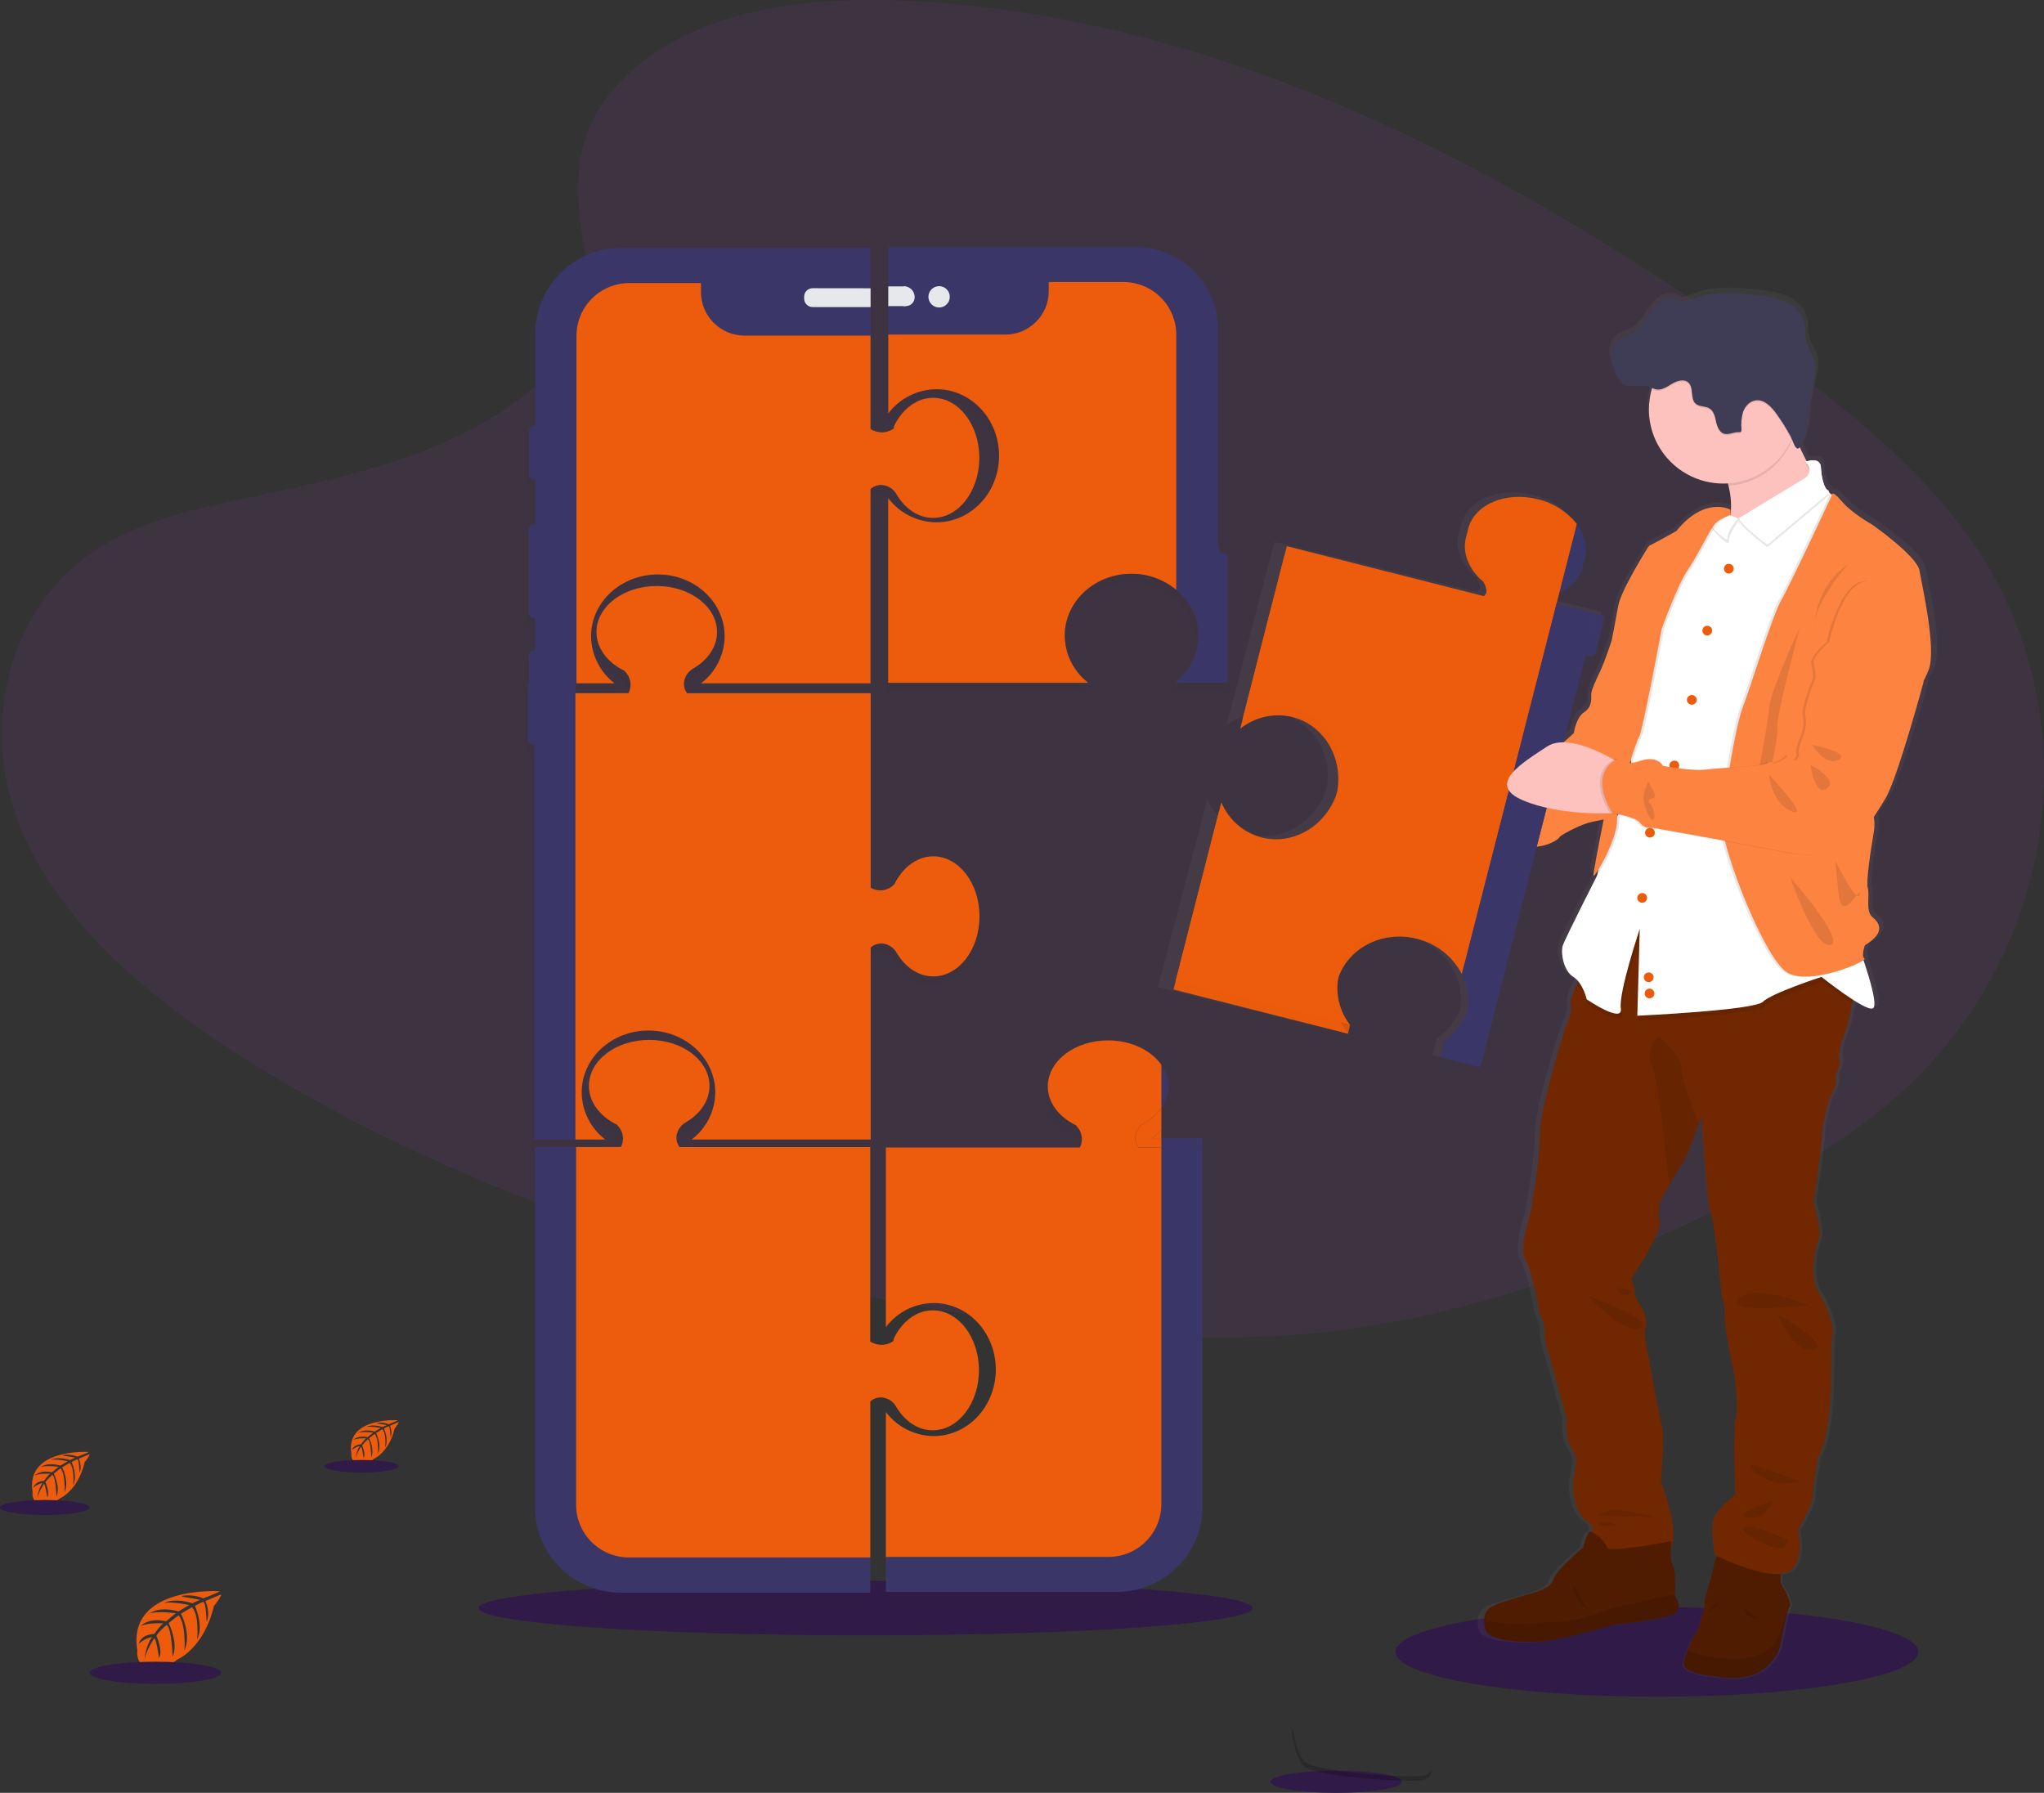 <svg width="293" height="257" viewBox="0 0 293 257" fill="none" xmlns="http://www.w3.org/2000/svg">
<rect x="0" y="0" width="293" height="257" fill="#333333" stroke="none"/>
<path d="M237.513 243.216C258.205 243.216 274.979 240.342 274.979 236.796C274.979 233.251 258.205 230.377 237.513 230.377C216.821 230.377 200.047 233.251 200.047 236.796C200.047 240.342 216.821 243.216 237.513 243.216Z" fill="#301A47"/>
<path d="M124.072 234.426C154.706 234.426 179.541 232.676 179.541 230.518C179.541 228.359 154.706 226.609 124.072 226.609C93.437 226.609 68.603 228.359 68.603 230.518C68.603 232.676 93.437 234.426 124.072 234.426Z" fill="#301A47"/>
<g opacity="0.3">
<path opacity="0.3" d="M90.651 10.048C100.585 1.23 116.179 -0.565 130.362 0.138C174.938 2.335 215.175 23.779 249.981 48.023C262.588 56.813 274.986 66.259 283.165 78.348C299.815 102.953 294.876 137.051 271.724 157.308C263.845 164.214 254.299 169.491 244.494 174.178C227.066 182.513 208.25 189.202 188.478 191.105C174.371 192.464 160.088 191.359 146.063 189.466C106.882 184.173 68.423 172.467 36.194 152.442C22.056 143.652 8.728 132.741 2.9 118.539C-2.927 104.337 0.805 86.324 15.239 77.914C21.227 74.436 28.35 72.867 35.34 71.391C45.627 69.219 56.081 67.078 65.365 62.664C74.959 58.1 86.305 49.282 84.414 39.193C82.366 28.359 80.73 18.854 90.651 10.048Z" fill="#A93DDB"/>
</g>
<g opacity="0.1">
<path opacity="0.1" d="M128.162 202.899C129.372 204.949 131.269 206.271 133.406 206.271C137.055 206.271 140.025 202.419 140.025 197.663C140.025 192.907 137.046 189.086 133.406 189.086C131.688 189.086 130.122 189.94 128.947 191.343C128.501 191.881 128.123 192.47 127.821 193.098L127.758 193.472C127.758 193.472 126.349 194.671 124.43 193.569V165.687H97.099C96.879 165.398 96.732 165.06 96.675 164.702C96.617 164.343 96.649 163.977 96.768 163.634C96.972 162.997 97.413 162.461 98.001 162.137C100.059 160.931 101.389 159.041 101.389 156.913C101.389 153.278 97.519 150.321 92.747 150.321C87.976 150.321 84.105 153.268 84.105 156.913C84.105 158.624 84.966 160.187 86.375 161.358C86.913 161.8 87.503 162.175 88.133 162.475L88.171 162.538C88.585 162.936 88.859 163.457 88.953 164.022C89.048 164.587 88.958 165.167 88.697 165.677H76.371V217.311C76.371 220.558 77.666 223.672 79.972 225.968C82.276 228.264 85.402 229.554 88.663 229.554H124.439V202.155C124.731 201.879 125.094 201.689 125.487 201.606C125.881 201.523 126.289 201.55 126.668 201.684C127.303 201.884 127.838 202.319 128.162 202.899Z" fill="black"/>
<path opacity="0.1" d="M82.163 164.601H86.443C85.403 163.804 84.558 162.783 83.973 161.612C83.388 160.442 83.079 159.155 83.068 157.848C83.068 152.954 87.354 148.989 92.639 148.989C97.925 148.989 102.214 152.954 102.214 157.848C102.203 159.155 101.894 160.442 101.308 161.612C100.724 162.783 99.879 163.804 98.838 164.601H124.493V137.092C124.786 136.819 125.149 136.631 125.541 136.548C125.934 136.465 126.342 136.49 126.721 136.621C127.363 136.823 127.902 137.262 128.227 137.848C129.435 139.898 131.332 141.22 133.472 141.22C137.121 141.22 140.09 137.368 140.09 132.615C140.09 127.863 137.134 124.008 133.472 124.008C131.751 124.008 130.184 124.865 129.009 126.265C128.564 126.803 128.187 127.392 127.884 128.02L127.824 128.057C127.402 128.497 126.842 128.78 126.236 128.86C125.631 128.941 125.016 128.813 124.493 128.5V100.624H98.18C97.959 100.335 97.813 99.997 97.755 99.639C97.697 99.28 97.73 98.913 97.849 98.571C98.051 97.932 98.493 97.396 99.081 97.073C101.14 95.871 102.466 93.978 102.466 91.85C102.466 88.215 98.599 85.258 93.828 85.258C89.056 85.258 85.186 88.205 85.186 91.85C85.186 93.564 86.046 95.124 87.452 96.295C87.992 96.737 88.583 97.114 89.214 97.415L89.251 97.475C89.665 97.873 89.939 98.394 90.033 98.959C90.129 99.523 90.038 100.104 89.778 100.614H82.163V99.202H87.786C86.747 98.407 85.904 97.386 85.32 96.219C84.735 95.051 84.426 93.766 84.413 92.462C84.413 87.568 88.7 83.6 93.989 83.6C99.276 83.6 103.56 87.568 103.56 92.462C103.547 93.769 103.235 95.057 102.649 96.226C102.061 97.396 101.215 98.417 100.172 99.211H124.471V71.367C124.763 71.091 125.127 70.901 125.52 70.819C125.914 70.735 126.322 70.762 126.702 70.896C127.342 71.098 127.88 71.537 128.205 72.123C129.413 74.173 131.313 75.494 133.45 75.494C137.099 75.494 140.068 71.643 140.068 66.887C140.068 62.131 137.112 58.282 133.45 58.282C131.729 58.282 130.162 59.136 128.987 60.539C128.541 61.076 128.164 61.666 127.862 62.294L127.802 62.668C127.802 62.668 126.393 63.867 124.471 62.765V36.794H88.71C85.449 36.794 82.323 38.084 80.018 40.38C77.713 42.676 76.418 45.79 76.418 49.037V62.291H76.232C76.04 62.291 75.857 62.367 75.722 62.502C75.586 62.636 75.511 62.819 75.511 63.01V69.288C75.511 69.479 75.588 69.661 75.722 69.796C75.858 69.93 76.041 70.006 76.232 70.007H76.418V76.417H76.175C75.984 76.417 75.8 76.493 75.664 76.628C75.528 76.762 75.451 76.945 75.45 77.136V89.125C75.451 89.316 75.528 89.499 75.664 89.634C75.8 89.768 75.984 89.844 76.175 89.844H76.418V94.552H76.219C76.028 94.552 75.845 94.629 75.709 94.763C75.574 94.898 75.498 95.081 75.498 95.271V99.133H75.34V107.269C75.34 107.364 75.358 107.458 75.394 107.545C75.431 107.632 75.484 107.712 75.55 107.779C75.618 107.845 75.697 107.898 75.785 107.935C75.873 107.971 75.967 107.989 76.062 107.988H76.276V164.601H82.163Z" fill="black"/>
<path opacity="0.1" d="M175.681 81.255C175.681 81.064 175.605 80.881 175.47 80.746C175.335 80.611 175.151 80.534 174.959 80.533H174.524V79.745H174.288V48.432C174.289 46.886 173.983 45.355 173.39 43.926C172.795 42.498 171.925 41.2 170.828 40.107C169.73 39.013 168.427 38.146 166.993 37.555C165.559 36.964 164.022 36.659 162.47 36.66H127.014V60.518C127.823 59.447 128.871 58.577 130.073 57.975C131.276 57.374 132.601 57.057 133.947 57.049C138.899 57.049 142.914 61.321 142.914 66.589C142.914 71.856 138.899 76.129 133.947 76.129C132.601 76.121 131.276 75.805 130.073 75.203C128.87 74.601 127.823 73.731 127.014 72.66V99.133H155.694C154.655 98.334 153.811 97.311 153.227 96.14C152.644 94.969 152.335 93.681 152.324 92.374C152.324 87.474 156.601 83.503 161.88 83.503C164.227 83.49 166.501 84.306 168.3 85.807C169.288 86.593 170.085 87.59 170.632 88.724C171.18 89.859 171.465 91.101 171.465 92.36C171.465 93.619 171.18 94.862 170.632 95.996C170.085 97.13 169.288 98.127 168.3 98.913V99.123H174.524V99.101H175.681V81.255Z" fill="black"/>
<path opacity="0.1" d="M166.161 163.192V160.053C166.291 159.864 166.41 159.668 166.517 159.466C166.939 158.701 167.162 157.843 167.166 156.97C167.165 156.388 167.065 155.811 166.87 155.263C166.698 154.774 166.459 154.311 166.161 153.887C164.708 151.806 161.836 150.387 158.528 150.387C153.753 150.387 149.886 153.335 149.886 156.979C149.886 158.694 150.746 160.254 152.152 161.424C152.692 161.867 153.283 162.244 153.913 162.545L153.951 162.605C154.364 163.003 154.638 163.524 154.733 164.089C154.828 164.654 154.738 165.234 154.477 165.744H126.674V191.486C127.472 190.421 128.507 189.556 129.698 188.957C130.888 188.358 132.201 188.042 133.535 188.032C138.449 188.032 142.429 192.302 142.429 197.567C142.429 202.831 138.449 207.103 133.535 207.103C132.201 207.094 130.888 206.778 129.698 206.179C128.507 205.579 127.472 204.714 126.674 203.65V224.428H158.578C160.586 224.428 162.511 223.635 163.933 222.223C165.354 220.81 166.156 218.894 166.161 216.894V165.754V216.86C166.161 218.863 165.362 220.784 163.94 222.201C162.518 223.617 160.589 224.413 158.578 224.413H126.674V229.435H159.766C163.026 229.435 166.152 228.146 168.458 225.85C170.762 223.554 172.057 220.439 172.057 217.193V165.754V164.403H166.161V163.192Z" fill="black"/>
</g>
<path d="M90.165 223.26C88.154 223.26 86.225 222.463 84.803 221.047C83.381 219.631 82.582 217.71 82.582 215.707V164.431H76.686V216.055C76.686 219.302 77.98 222.416 80.286 224.712C82.591 227.008 85.717 228.298 88.977 228.298H124.754V223.275L90.165 223.26Z" fill="#3A3768"/>
<path d="M126.96 200.429C127.601 200.63 128.139 201.069 128.463 201.656C129.673 203.706 131.57 205.027 133.707 205.027C137.357 205.027 140.326 201.176 140.326 196.42C140.326 191.664 137.36 187.831 133.72 187.831C132.003 187.831 130.436 188.685 129.26 190.088C128.815 190.625 128.437 191.215 128.135 191.843L128.072 192.216C128.072 192.216 126.664 193.416 124.744 192.314V164.431H97.413C97.192 164.143 97.046 163.805 96.989 163.447C96.931 163.088 96.963 162.721 97.082 162.379C97.286 161.741 97.727 161.205 98.315 160.881C100.372 159.675 101.703 157.786 101.703 155.658C101.703 152.022 97.832 149.065 93.061 149.065C88.29 149.065 84.419 152.013 84.419 155.658C84.419 157.369 85.279 158.931 86.688 160.103C87.227 160.545 87.818 160.92 88.447 161.22L88.485 161.283C88.898 161.681 89.172 162.201 89.267 162.766C89.361 163.331 89.272 163.912 89.011 164.422H82.582V215.707C82.582 217.71 83.38 219.632 84.802 221.048C86.225 222.464 88.153 223.26 90.165 223.26H124.754V200.9C125.043 200.628 125.402 200.44 125.79 200.357C126.18 200.274 126.584 200.299 126.96 200.429Z" fill="#ED5C0C"/>
<path d="M76.58 97.852H75.644V99.371H76.58V97.852Z" fill="#3A3768"/>
<path d="M82.478 97.852H77.363V99.371H82.478V97.852Z" fill="#3A3768"/>
<path d="M77.364 97.852H76.582V99.371H77.364V97.852Z" fill="#3A3768"/>
<path d="M76.366 106.708H76.581V99.369H75.635V105.989C75.634 106.085 75.653 106.179 75.69 106.267C75.727 106.355 75.78 106.435 75.848 106.502C75.917 106.568 75.998 106.621 76.087 106.657C76.175 106.692 76.271 106.71 76.366 106.708Z" fill="#3A3768"/>
<path d="M82.479 99.369H77.364V105.989C77.364 106.084 77.345 106.178 77.308 106.265C77.272 106.352 77.218 106.431 77.151 106.499C77.084 106.565 77.004 106.618 76.916 106.654C76.828 106.69 76.734 106.709 76.639 106.708H76.582V163.345H82.479V99.369Z" fill="#3A3768"/>
<path d="M76.582 106.708H76.639C76.734 106.709 76.828 106.69 76.916 106.654C77.004 106.618 77.084 106.565 77.151 106.499C77.218 106.431 77.272 106.352 77.308 106.265C77.345 106.178 77.364 106.084 77.364 105.989V99.369H76.582V106.708Z" fill="#3A3768"/>
<path d="M83.383 156.58C83.383 151.686 87.669 147.721 92.955 147.721C98.24 147.721 102.529 151.686 102.529 156.58C102.52 157.889 102.212 159.179 101.627 160.351C101.042 161.524 100.197 162.547 99.154 163.345H124.809V135.836C125.102 135.563 125.464 135.375 125.856 135.292C126.25 135.209 126.657 135.234 127.037 135.365C127.678 135.567 128.217 136.006 128.543 136.593C129.75 138.642 131.647 139.964 133.787 139.964C137.437 139.964 140.406 136.113 140.406 131.36C140.406 126.607 137.449 122.752 133.787 122.752C132.067 122.752 130.5 123.609 129.324 125.009C128.88 125.547 128.502 126.136 128.199 126.764L128.139 126.802C127.717 127.241 127.157 127.524 126.552 127.605C125.946 127.685 125.332 127.558 124.809 127.244V99.368H98.495C98.274 99.079 98.129 98.741 98.07 98.383C98.013 98.025 98.045 97.658 98.164 97.315C98.367 96.677 98.808 96.141 99.397 95.818C101.455 94.616 102.782 92.722 102.782 90.594C102.782 86.959 98.914 84.002 94.143 84.002C89.371 84.002 85.501 86.95 85.501 90.594C85.501 92.308 86.362 93.868 87.767 95.039C88.307 95.481 88.899 95.858 89.529 96.16L89.567 96.219C89.98 96.618 90.254 97.138 90.349 97.703C90.444 98.268 90.354 98.848 90.093 99.359H82.478V163.345H86.759C85.717 162.547 84.871 161.524 84.286 160.351C83.701 159.179 83.392 157.889 83.383 156.58Z" fill="#ED5C0C"/>
<path d="M77.52 93.887C77.52 93.793 77.501 93.699 77.465 93.612C77.428 93.524 77.375 93.444 77.307 93.378C77.24 93.311 77.16 93.258 77.072 93.222C76.984 93.186 76.89 93.168 76.795 93.168H76.738V97.852H77.52V93.887Z" fill="#3A3768"/>
<path d="M76.711 61.03H76.553C76.459 61.03 76.365 61.048 76.278 61.084C76.19 61.121 76.111 61.174 76.043 61.24C75.976 61.307 75.923 61.386 75.887 61.474C75.85 61.561 75.832 61.654 75.832 61.749V68.027C75.833 68.218 75.909 68.4 76.044 68.534C76.179 68.669 76.363 68.745 76.553 68.746H76.739V61.033L76.711 61.03Z" fill="#3A3768"/>
<path d="M76.496 75.149C76.305 75.149 76.121 75.225 75.985 75.359C75.849 75.494 75.772 75.677 75.772 75.868V87.857C75.772 88.048 75.849 88.231 75.985 88.365C76.121 88.5 76.305 88.576 76.496 88.576H76.739V75.149H76.496Z" fill="#3A3768"/>
<path d="M76.739 93.273H76.535C76.343 93.273 76.16 93.348 76.024 93.483C75.889 93.618 75.812 93.801 75.812 93.992V97.956H76.758L76.739 93.273Z" fill="#3A3768"/>
<path d="M76.737 47.778V61.032C76.923 61.038 77.1 61.116 77.229 61.25C77.358 61.383 77.43 61.562 77.43 61.747V68.026C77.43 68.211 77.357 68.389 77.228 68.522C77.099 68.656 76.923 68.734 76.737 68.742V75.151H76.847C76.942 75.151 77.036 75.17 77.124 75.206C77.211 75.243 77.291 75.295 77.357 75.362C77.425 75.429 77.478 75.508 77.514 75.595C77.55 75.683 77.569 75.776 77.569 75.87V87.859C77.569 88.05 77.493 88.233 77.357 88.367C77.223 88.502 77.039 88.578 76.847 88.578H76.731V93.287H76.787C76.979 93.287 77.163 93.363 77.299 93.497C77.435 93.632 77.511 93.814 77.512 94.005V97.955H82.628V48.136C82.628 46.133 83.426 44.212 84.847 42.796C86.268 41.38 88.197 40.584 90.207 40.583H100.484V41.895C100.484 43.544 101.142 45.126 102.313 46.292C103.484 47.459 105.072 48.114 106.728 48.114H124.809V44.008H116.485C116.163 44.006 115.855 43.878 115.627 43.652C115.399 43.426 115.269 43.12 115.265 42.799V42.535C115.267 42.213 115.395 41.905 115.624 41.677C115.853 41.45 116.162 41.321 116.485 41.321H124.793V35.538H89.022C85.764 35.54 82.64 36.83 80.336 39.125C78.032 41.42 76.738 44.532 76.737 47.778Z" fill="#3A3768"/>
<path d="M77.432 68.024V61.746C77.432 61.56 77.36 61.382 77.23 61.248C77.101 61.114 76.925 61.036 76.738 61.03V68.737C76.924 68.729 77.099 68.651 77.228 68.519C77.358 68.386 77.43 68.209 77.432 68.024Z" fill="#3A3768"/>
<path d="M77.577 87.857V75.868C77.577 75.774 77.558 75.68 77.522 75.593C77.486 75.506 77.432 75.427 77.365 75.36C77.298 75.293 77.218 75.24 77.132 75.204C77.044 75.168 76.95 75.149 76.855 75.149H76.738V88.576H76.849C76.944 88.576 77.038 88.559 77.127 88.523C77.215 88.487 77.295 88.434 77.363 88.367C77.431 88.3 77.484 88.221 77.521 88.133C77.558 88.046 77.577 87.952 77.577 87.857Z" fill="#3A3768"/>
<path d="M84.727 91.207C84.727 86.313 89.013 82.345 94.302 82.345C99.59 82.345 103.873 86.313 103.873 91.207C103.861 92.514 103.549 93.802 102.962 94.971C102.375 96.141 101.528 97.162 100.485 97.956H124.785V70.111C125.077 69.836 125.44 69.646 125.834 69.563C126.227 69.48 126.636 69.507 127.016 69.641C127.656 69.844 128.193 70.282 128.519 70.868C129.726 72.918 131.626 74.24 133.763 74.24C137.413 74.24 140.382 70.388 140.382 65.632C140.382 60.876 137.425 57.027 133.763 57.027C132.043 57.027 130.476 57.881 129.301 59.284C128.855 59.821 128.477 60.41 128.175 61.039L128.115 61.413C128.115 61.413 126.707 62.612 124.785 61.51V48.106H106.713C105.06 48.102 103.476 47.444 102.309 46.279C101.141 45.113 100.485 43.533 100.485 41.887V40.575H90.214C89.218 40.575 88.231 40.771 87.311 41.151C86.391 41.532 85.555 42.089 84.851 42.791C84.147 43.494 83.589 44.327 83.209 45.245C82.828 46.162 82.633 47.145 82.635 48.137V97.956H88.1C87.059 97.16 86.216 96.139 85.632 94.969C85.047 93.8 84.738 92.513 84.727 91.207Z" fill="#ED5C0C"/>
<path d="M116.487 41.312C116.164 41.313 115.854 41.442 115.625 41.669C115.397 41.897 115.268 42.205 115.268 42.527V42.8C115.268 43.123 115.397 43.432 115.625 43.66C115.854 43.888 116.164 44.017 116.487 44.019H124.795V41.322L116.487 41.312Z" fill="#E6E8EC"/>
<path d="M172.713 79.24V97.874H174.84V78.49H173.69C173.151 78.49 172.713 78.826 172.713 79.24Z" fill="#3A3768"/>
<path d="M129.85 35.404H127.328V41.055H129.85V35.404Z" fill="#3A3768"/>
<path d="M129.85 43.88H127.328V47.961H129.85V43.88Z" fill="#3A3768"/>
<path d="M129.85 41.055H127.328V43.88H129.85V41.055Z" fill="#E6E8EC"/>
<path d="M175.274 79.278H174.682V97.852H175.995V80C175.995 79.809 175.92 79.626 175.784 79.49C175.649 79.355 175.466 79.278 175.274 79.278Z" fill="#3A3768"/>
<path d="M129.847 41.055C130.519 41.206 131.108 42.423 131.108 42.423V42.687C131.108 42.687 130.516 43.902 129.847 43.88V47.961H144.089C145.745 47.96 147.334 47.304 148.505 46.138C149.675 44.971 150.333 43.389 150.333 41.739V40.427H161.048C163.056 40.431 164.98 41.228 166.398 42.644C167.816 44.059 168.613 45.977 168.613 47.977V84.552C169.599 85.337 170.396 86.334 170.945 87.469C171.492 88.603 171.777 89.846 171.777 91.105C171.777 92.364 171.492 93.606 170.945 94.741C170.396 95.875 169.599 96.872 168.613 97.657V97.868H173.025V79.444C173.025 79.432 173.027 79.42 173.031 79.409C173.036 79.397 173.043 79.387 173.052 79.378C173.061 79.37 173.072 79.363 173.083 79.359C173.094 79.355 173.107 79.353 173.119 79.353H174.6V47.176C174.6 45.63 174.295 44.099 173.701 42.671C173.108 41.242 172.237 39.944 171.14 38.851C170.042 37.758 168.739 36.891 167.305 36.3C165.871 35.708 164.334 35.404 162.781 35.404H129.535V41.055H129.847ZM134.619 41.027C134.923 41.027 135.219 41.116 135.471 41.284C135.724 41.452 135.921 41.691 136.037 41.97C136.153 42.25 136.183 42.557 136.124 42.854C136.065 43.15 135.919 43.423 135.704 43.636C135.49 43.85 135.216 43.996 134.918 44.055C134.621 44.114 134.312 44.084 134.032 43.968C133.751 43.852 133.511 43.656 133.343 43.405C133.174 43.153 133.084 42.858 133.084 42.555C133.084 42.15 133.246 41.761 133.534 41.474C133.821 41.188 134.212 41.027 134.619 41.027Z" fill="#3A3768"/>
<path d="M134.246 55.791C139.197 55.791 143.213 60.063 143.213 65.331C143.213 70.598 139.197 74.87 134.246 74.87C132.9 74.863 131.574 74.546 130.372 73.945C129.169 73.343 128.122 72.472 127.312 71.402V97.875H155.992C154.953 97.076 154.11 96.052 153.526 94.882C152.942 93.711 152.633 92.423 152.623 91.116C152.623 86.215 156.9 82.245 162.179 82.245C164.531 82.228 166.812 83.047 168.614 84.552V47.977C168.614 45.977 167.818 44.059 166.4 42.644C164.982 41.229 163.058 40.431 161.05 40.427H150.335V41.739C150.335 43.389 149.678 44.971 148.507 46.138C147.336 47.305 145.748 47.961 144.092 47.961H127.328V59.263C128.136 58.193 129.18 57.324 130.38 56.722C131.58 56.12 132.903 55.801 134.246 55.791Z" fill="#ED5C0C"/>
<path d="M129.846 43.88C130.17 43.88 130.481 43.757 130.716 43.535C130.951 43.313 131.091 43.009 131.107 42.687V42.423C131.071 42.091 130.929 41.78 130.702 41.533C130.475 41.287 130.176 41.12 129.846 41.055H129.531V43.88H129.846Z" fill="#E6E8EC"/>
<path d="M134.865 44.057C135.701 43.922 136.27 43.136 136.134 42.303C135.998 41.47 135.21 40.904 134.373 41.039C133.536 41.174 132.968 41.96 133.104 42.793C133.24 43.627 134.028 44.192 134.865 44.057Z" fill="#E6E8EC"/>
<path d="M166.475 161.935V158.796C167.128 157.9 167.48 156.821 167.48 155.713C167.48 154.606 167.128 153.526 166.475 152.63V161.935Z" fill="#3A3768"/>
<path d="M172.371 163.147H166.475V164.497H172.371V163.147Z" fill="#3A3768"/>
<path d="M164.097 160.943C163.509 161.268 163.068 161.803 162.865 162.441C162.744 162.784 162.712 163.152 162.77 163.51C162.828 163.869 162.974 164.208 163.196 164.497H166.477V163.147H165.216C165.672 162.783 166.095 162.377 166.477 161.936V158.796C165.849 159.675 165.037 160.408 164.097 160.943Z" fill="#ED5C0C"/>
<path d="M165.209 163.147H166.47V161.936C166.088 162.377 165.666 162.783 165.209 163.147Z" fill="#ED5C0C"/>
<path d="M167.48 155.719C167.473 154.613 167.121 153.537 166.475 152.637V158.799C167.12 157.9 167.471 156.825 167.48 155.719Z" fill="#3A3768"/>
<path d="M172.372 164.497V215.952C172.372 219.199 171.077 222.313 168.772 224.609C166.466 226.905 163.34 228.195 160.08 228.195H126.988V223.172H158.893C160.903 223.172 162.832 222.376 164.254 220.96C165.676 219.543 166.475 217.622 166.475 215.619V164.497H172.372Z" fill="#3A3768"/>
<path d="M162.863 162.442C163.067 161.804 163.508 161.269 164.095 160.944C165.035 160.41 165.848 159.678 166.475 158.801V152.638C165.022 150.557 162.151 149.138 158.842 149.138C154.067 149.138 150.2 152.086 150.2 155.73C150.2 157.445 151.06 159.005 152.466 160.175C153.006 160.618 153.598 160.994 154.228 161.296L154.266 161.356C154.678 161.754 154.952 162.274 155.047 162.839C155.142 163.404 155.053 163.984 154.792 164.495H126.988V190.236C127.787 189.172 128.822 188.307 130.012 187.708C131.202 187.109 132.516 186.792 133.85 186.783C138.763 186.783 142.743 191.052 142.743 196.317C142.743 201.581 138.763 205.854 133.85 205.854C132.516 205.845 131.202 205.529 130.012 204.929C128.822 204.33 127.787 203.465 126.988 202.401V223.179H158.893C160.9 223.179 162.826 222.386 164.247 220.974C165.669 219.561 166.47 217.645 166.475 215.645V164.498H163.204C162.981 164.21 162.833 163.871 162.773 163.513C162.713 163.154 162.745 162.786 162.863 162.442Z" fill="#ED5C0C"/>
<path d="M222.826 84.488C224.585 83.7 225.886 82.373 226.331 80.671C226.384 80.464 226.425 80.255 226.451 80.043C226.529 79.847 226.596 79.647 226.652 79.443C227.096 77.736 226.608 75.968 225.448 74.459L223.144 83.248L222.826 84.488Z" fill="url(#paint0_linear)"/>
<path d="M276.006 81.189C275.647 79.089 268.99 74.54 268.99 74.54C268.99 74.54 266.05 72.971 264.493 71.156C263.497 70.001 263.185 70.013 263.091 70.17C263.026 70.129 262.953 70.105 262.876 70.098C262.813 70.054 262.754 70.013 262.697 69.966C262.706 69.877 262.687 69.788 262.642 69.711C262.597 69.634 262.529 69.572 262.448 69.536C262.372 69.492 262.297 69.435 262.221 69.382C261.717 68.537 261.537 67.342 261.477 66.299C261.401 64.984 259.902 65.314 259.387 65.462C259.035 64.802 258.691 64.118 258.367 63.433C258.51 63.212 258.629 62.975 258.723 62.727C259.649 60.721 259.447 58.42 259.851 56.298C260.141 54.763 260.746 53.159 260.626 51.665C260.626 51.63 260.626 51.592 260.626 51.555C260.626 51.555 260.626 51.57 260.626 51.577C260.594 51.202 260.507 50.834 260.371 50.484C260.103 49.812 259.636 49.228 259.425 48.535C259.088 47.521 259.302 46.403 259.022 45.377C258.672 44.077 257.569 43.073 256.321 42.498C255.073 41.924 253.683 41.726 252.315 41.556C248.896 41.129 245.262 40.875 242.142 42.307C241.856 42.475 241.529 42.563 241.196 42.561C240.889 42.476 240.597 42.342 240.333 42.162C239.494 41.748 238.442 42.012 237.692 42.564C236.942 43.117 236.431 43.914 235.936 44.686C235.441 45.458 234.9 46.256 234.124 46.761C233.213 47.367 232.009 47.571 231.288 48.387C230.966 48.774 230.763 49.245 230.702 49.743C230.702 49.743 230.702 49.728 230.702 49.721C230.699 49.781 230.699 49.841 230.702 49.9C230.702 49.947 230.702 49.998 230.702 50.045C230.702 50.092 230.702 50.123 230.702 50.161C230.702 50.296 230.702 50.428 230.702 50.56C230.803 51.327 231.007 52.076 231.31 52.788C231.455 53.32 231.74 53.803 232.135 54.188C233.232 55.077 234.972 54.239 236.296 54.735C236.412 54.776 236.523 54.829 236.633 54.879C236.633 54.929 236.598 54.98 236.583 55.033C236.299 55.992 236.156 56.987 236.157 57.987C236.157 63.883 241.07 68.66 247.131 68.66C247.358 68.66 247.582 68.66 247.805 68.635C247.837 68.751 247.872 68.871 247.9 68.984C248.237 70.286 248.344 71.637 248.215 72.977L248.149 72.392C248.002 72.323 247.849 72.265 247.692 72.22C247.254 72.075 246.793 72.005 246.33 72.013C244.84 71.994 242.596 72.59 240.201 75.485C240.201 75.485 237.143 77.177 236.246 77.585C236.172 77.629 236.113 77.695 236.078 77.773C236.078 77.773 231.99 83.923 231.568 86.262C231.146 88.6 230.623 91.284 230.623 91.284C230.623 91.284 229.602 94.317 228.943 95.661C228.284 97.004 227.682 98.285 227.626 98.868C227.569 99.453 227.865 100.733 226.604 101.55C225.344 102.366 225.028 104.582 225.028 104.582C225.028 104.582 224.398 105.172 223.507 105.919H223.475L226.768 93.341L227.358 93.488C227.499 93.523 227.647 93.517 227.784 93.47C227.922 93.423 228.043 93.338 228.133 93.225C228.194 93.147 228.238 93.059 228.262 92.964L228.927 90.415L229.195 89.401L229.249 89.194L229.636 87.715L228.325 87.401L226.79 87.021L222.454 85.932L222.832 84.488L223.147 83.264L225.129 75.686L225.445 74.465C224.184 72.839 222.176 71.517 219.709 70.904C214.95 69.728 210.342 71.642 209.416 75.18C209.361 75.387 209.32 75.597 209.293 75.808C209.213 76.002 209.146 76.202 209.094 76.405C208.934 77.019 208.891 77.658 208.968 78.288C208.981 78.391 208.997 78.495 209.015 78.602C209.204 79.58 209.617 80.5 210.222 81.293C210.648 81.858 211.143 82.37 211.694 82.815L211.716 82.884C211.95 83.265 212.092 83.695 212.129 84.14C212.129 84.203 212.129 84.269 212.129 84.335C212.023 84.524 211.896 84.7 211.751 84.862L182.674 77.663L182.359 78.885L175.81 103.951C176.663 103.297 177.623 102.793 178.646 102.46C179.048 102.328 179.459 102.223 179.875 102.146L180.024 102.121C181.196 101.931 182.395 101.98 183.547 102.265C187.222 103.176 189.762 106.293 190.234 109.96C190.296 110.423 190.322 110.89 190.313 111.357C190.304 111.952 190.241 112.546 190.124 113.13C188.548 117.895 183.708 120.774 179.005 119.609C177.688 119.278 176.465 118.649 175.431 117.769C174.398 116.89 173.583 115.785 173.049 114.54L172.734 115.764L165.977 141.49L191.728 147.869L192.006 146.635H192.047C191.284 145.694 190.731 144.602 190.425 143.432C190.118 142.262 190.066 141.04 190.269 139.848C190.269 139.807 190.294 139.769 190.31 139.728C190.342 139.637 190.377 139.55 190.411 139.462C190.587 139.032 190.798 138.617 191.042 138.222C191.168 138.018 191.3 137.82 191.442 137.628C191.53 137.509 191.621 137.393 191.716 137.28C192.17 136.733 192.687 136.242 193.257 135.817L193.44 135.685C193.648 135.538 193.862 135.396 194.071 135.264C194.2 135.189 194.332 135.114 194.464 135.045C195.989 134.242 197.694 133.837 199.418 133.868C200.247 133.879 201.072 133.984 201.877 134.182C204.361 134.776 206.532 136.279 207.956 138.391C208.145 138.675 208.317 138.968 208.473 139.27C208.937 140.167 209.239 141.138 209.365 142.139C209.463 142.939 209.443 143.748 209.302 144.541C208.69 146.297 207.519 147.805 205.968 148.838L205.653 150.019H205.687L205.64 150.054L205.325 151.231L211.206 152.687L219.535 120.965C221.783 120.705 222.933 119.71 222.933 119.565C222.933 119.421 225.634 117.93 227.131 117.522C227.875 117.321 228.735 117.176 229.419 117.032C228.612 121.022 227.843 124.88 227.912 125.106C227.934 125.194 228.079 125.056 228.3 124.754C228.278 124.871 228.269 124.988 228.272 125.106C228.272 125.166 228.357 125.122 228.467 125L228.451 125.075C228.451 125.075 223.774 134.088 223.409 135.12C223.043 136.153 223.497 138.796 224.937 139.672C225.216 139.848 225.466 140.067 225.675 140.322L225.505 140.658C224.968 141.741 224.493 142.946 224.578 143.696C224.691 144.646 224.468 145.605 223.948 146.408C223.948 146.408 219.898 158.875 219.989 162.462C220.081 166.05 218.549 173.924 218.549 173.924C218.549 173.924 216.885 178.997 217.875 180.441C218.864 181.885 219.989 188.185 219.989 188.185C219.989 188.185 220.755 189.629 220.708 190.854C220.66 192.078 221.429 194.307 221.429 194.307L223.951 203.36C223.951 203.36 223.68 205.768 224.625 207.473C225.571 209.177 225.48 208.653 225.028 211.629C224.578 214.605 225.571 217.358 227.188 218.221C227.818 218.56 227.849 219.078 227.654 219.584C227.241 219.423 226.897 220.274 226.692 220.962L226.485 221.16L226.623 221.194C226.535 221.508 226.485 221.772 226.485 221.772C226.485 221.772 222.258 225.272 221.987 226.54C221.716 227.808 218.747 228.464 218.747 228.464C218.747 228.464 214.25 229.688 213.075 230.3C212.738 230.453 212.447 230.689 212.23 230.987C212.012 231.285 211.875 231.633 211.833 231.999C211.78 232.576 211.836 233.157 211.996 233.713C212.444 235.506 218.741 235.681 221.767 235.201C224.792 234.721 231.029 232.969 231.029 232.969C231.029 232.969 237.597 232.341 239.538 231.569C241.48 230.797 239.942 228.769 239.942 228.769C239.942 228.769 239.942 228.703 239.942 228.581C239.99 227.849 240.125 225.196 239.658 224.499C239.308 223.96 239.318 222.616 239.368 221.762C240.683 219.408 237.862 212.344 237.862 212.344C237.862 212.344 238.401 205.438 238.042 204.428C237.682 203.417 236.151 194.846 236.151 194.846C236.151 194.846 235.205 190.954 235.568 190.298C235.93 189.642 235.341 187.758 235.341 187.758C235.341 187.758 233.799 185.665 233.938 185.005C234.077 184.346 233.488 183.169 233.488 183.169C233.488 183.169 238.077 176.344 237.67 175.076C237.263 173.808 237.852 171.752 237.852 171.752C237.852 171.752 238.429 170.785 239.113 169.626C239.964 168.208 241.004 166.509 241.344 165.979C241.786 165.303 242.848 162.431 243.441 160.777C243.693 160.073 243.863 159.59 243.863 159.59C243.863 159.59 244.581 172.461 245.211 173.764C245.842 175.067 246.787 185.445 246.787 185.445C247.137 186.366 247.291 187.349 247.238 188.333C247.15 189.95 248.678 196.994 248.678 196.994C248.678 196.994 249.353 201.979 248.902 203.291C248.451 204.603 248.814 214.278 248.814 214.278C248.814 214.278 246.34 216.162 245.71 217.602C245.079 219.043 245.798 222.983 245.798 222.983L246.088 223.118C245.856 223.666 245.684 224.236 245.574 224.82C245.486 225.652 244.134 229.416 244.269 229.94C244.405 230.464 243.686 232.084 243.595 232.913C243.504 233.741 242.382 234.969 242.29 235.408C242.148 235.802 241.983 236.186 241.796 236.56C241.55 237.135 241.356 237.73 241.212 238.337C240.762 240.176 246.113 240.481 246.113 240.481C254.03 241.925 255.47 236.02 255.47 236.02C255.47 236.02 256.46 230.772 256.819 230.37C256.863 230.295 256.891 230.212 256.901 230.126C256.912 230.04 256.904 229.954 256.879 229.871C256.674 228.978 256.285 228.136 255.738 227.4C255.486 227.108 255.47 226.358 255.511 225.686C255.74 225.664 255.967 225.622 256.188 225.561C259.381 224.644 258.08 219.348 258.08 219.348C258.08 219.348 260.239 215.851 260.239 214.495C260.239 213.139 261.004 208.983 261.004 208.983C263.75 204.082 262.668 192.185 263.119 191.221C263.57 190.257 262.174 186.672 261.048 185.052C259.924 183.432 260.374 179.059 261.048 177.791C261.723 176.523 260.374 172.141 260.374 172.141C260.374 172.141 261.679 163.665 261.634 162.34C261.59 161.015 262.76 157.135 262.76 157.135C262.76 157.135 263.929 155.123 263.658 154.511C263.387 153.899 264.556 152.314 264.244 151.623C263.932 150.932 264.512 148.779 265.098 147.511C265.398 146.861 265.77 145.071 266.044 143.48C266.075 143.304 266.107 143.128 266.135 142.956C267.447 143.781 268.656 144.396 269.085 144.23C269.889 143.916 268.609 139.835 267.733 137.293C267.884 137.18 267.947 137.095 267.884 137.057C267.346 136.705 267.944 135.129 267.944 135.129C271.124 133.265 270.043 131.865 269.026 131.049C268.007 130.233 268.666 127.91 268.363 126.968C268.061 126.026 268.726 121.779 269.265 118.686C269.377 118.015 269.372 117.329 269.249 116.659C269.826 115.783 270.421 114.866 270.945 114.018C272.741 111.102 276.58 97.221 276.58 97.221L276.555 97.149C276.93 96.411 277.21 95.811 277.361 95.412C278.524 92.399 276.366 83.295 276.006 81.189ZM248.058 73.196L248.139 73.158C248.139 73.18 248.139 73.202 248.139 73.224L248.058 73.196ZM230.607 222.104C230.411 222.105 230.217 222.067 230.036 221.991L230.607 222.104Z" fill="url(#paint1_linear)"/>
<path d="M197.29 120.932C199.883 121.911 205.912 122.018 208.591 122.018C209.404 122.018 209.908 122.018 209.908 122.018L211.626 118.534L209.908 115.63C209.908 115.63 208.333 115.196 206.24 114.82C203.152 114.267 198.925 113.834 196.911 115.077C193.533 117.159 193.911 119.654 197.29 120.932Z" fill="#FEC2BE"/>
<path opacity="0.1" d="M208.586 122.018C209.399 122.018 209.904 122.018 209.904 122.018L211.621 118.533L209.907 115.629C209.907 115.629 208.331 115.196 206.238 114.82C207.937 116.063 212.021 118.768 208.586 122.018Z" fill="black"/>
<path d="M237.038 79.252L236.281 78.379C236.281 78.379 232.376 84.532 231.966 86.855C231.557 89.178 231.021 91.847 231.021 91.847C231.021 91.847 230.031 94.867 229.389 96.201C228.745 97.535 228.166 98.812 228.109 99.394C228.052 99.974 228.342 101.252 227.116 102.065C225.89 102.878 225.603 105.085 225.603 105.085C225.603 105.085 221.172 109.379 218.84 109.48C216.508 109.58 209.807 110.758 210.041 111.919C210.274 113.08 207.245 113.774 206.019 114.066C204.793 114.358 213.898 117.833 208.584 122.309C208.584 122.309 211.963 123.006 212.313 123.816C212.662 124.626 216.218 123.355 216.218 123.355C216.218 123.355 216.977 121.553 219.599 121.437C222.222 121.321 223.561 120.159 223.561 119.986C223.561 119.814 226.183 118.36 227.658 117.956C229.133 117.551 231.036 117.375 231.096 116.966C231.156 116.559 239.839 79.237 239.839 79.237L237.038 79.252Z" fill="#FC8340"/>
<path opacity="0.05" d="M237.038 79.252L236.281 78.379C236.281 78.379 232.376 84.532 231.966 86.855C231.557 89.178 231.021 91.847 231.021 91.847C231.021 91.847 230.031 94.867 229.389 96.201C228.745 97.535 228.166 98.812 228.109 99.394C228.052 99.974 228.342 101.252 227.116 102.065C225.89 102.878 225.603 105.085 225.603 105.085C225.603 105.085 221.172 109.379 218.84 109.48C216.508 109.58 209.807 110.758 210.041 111.919C210.274 113.08 207.245 113.774 206.019 114.066C204.793 114.358 213.898 117.833 208.584 122.309C208.584 122.309 211.963 123.006 212.313 123.816C212.662 124.626 216.218 123.355 216.218 123.355C216.218 123.355 216.977 121.553 219.599 121.437C222.222 121.321 223.561 120.159 223.561 119.986C223.561 119.814 226.183 118.36 227.658 117.956C229.133 117.551 231.036 117.375 231.096 116.966C231.156 116.559 239.839 79.237 239.839 79.237L237.038 79.252Z" fill="#FC8340"/>
<path d="M246.113 240.34C253.806 241.778 255.205 235.898 255.205 235.898C255.205 235.898 256.167 230.675 256.516 230.282C256.56 230.208 256.588 230.126 256.598 230.041C256.608 229.955 256.601 229.869 256.576 229.786C256.375 228.901 255.997 228.064 255.467 227.325C254.988 226.76 255.378 224.409 255.378 224.409L246.463 222.146C246.463 222.146 245.675 223.929 245.59 224.758C245.505 225.586 244.19 229.328 244.329 229.852C244.468 230.376 243.762 231.984 243.674 232.813C243.585 233.641 242.495 234.859 242.413 235.293C242.276 235.685 242.115 236.069 241.931 236.441C241.694 237.014 241.505 237.606 241.364 238.209C240.913 240.036 246.113 240.34 246.113 240.34Z" fill="#4F1C01"/>
<path opacity="0.1" d="M246.112 240.34C253.805 241.778 255.204 235.898 255.204 235.898C255.204 235.898 256.165 230.675 256.515 230.283C256.559 230.208 256.587 230.126 256.597 230.041C256.607 229.955 256.6 229.868 256.575 229.786L254.722 235.073C254.722 235.073 253.193 238.25 247.511 237.773C244.277 237.499 242.686 236.903 241.914 236.439C241.677 237.011 241.487 237.602 241.346 238.206C240.911 240.036 246.112 240.34 246.112 240.34Z" fill="black"/>
<path opacity="0.1" d="M252.102 232.068C252.102 232.068 250.179 232.112 250.047 230.546L252.102 232.068Z" fill="black"/>
<path d="M192.297 146.623L193.516 146.933L193.248 148.168L192.117 147.882L192.297 146.623Z" fill="#ED5C0C"/>
<path opacity="0.1" d="M192.297 146.623L193.516 146.933L193.248 148.168L192.117 147.882L192.297 146.623Z" fill="black"/>
<path d="M228.493 89.181L228.117 90.654L229.391 90.976L229.767 89.504L228.493 89.181Z" fill="#3A3768"/>
<path d="M222.777 87.731L222.4 89.203L226.625 90.273L227.001 88.801L222.777 87.731Z" fill="#3A3768"/>
<path d="M226.997 88.804L226.621 90.276L228.115 90.655L228.491 89.183L226.997 88.804Z" fill="#3A3768"/>
<path d="M222.841 87.54C222.74 87.587 222.642 87.637 222.545 87.678L222.791 87.741L222.412 89.213L220.544 88.739C220.402 88.405 220.345 88.041 220.378 87.68C220.412 87.319 220.535 86.972 220.736 86.67C221.092 86.098 221.656 85.686 222.312 85.522C222.712 85.406 223.102 85.262 223.48 85.088L222.841 87.54Z" fill="#ED5C0C"/>
<path d="M227.301 93.897L227.872 94.044C227.964 94.068 228.059 94.073 228.153 94.06C228.248 94.046 228.338 94.014 228.42 93.966C228.502 93.918 228.573 93.853 228.63 93.778C228.686 93.702 228.727 93.615 228.751 93.524L229.388 90.987L228.127 90.673L227.301 93.897Z" fill="#3A3768"/>
<path d="M226.866 81.289C226.431 82.984 225.167 84.305 223.459 85.087L225.697 76.329C226.831 77.833 227.307 79.593 226.866 81.289Z" fill="#3A3768"/>
<path d="M226.507 93.696C226.323 93.648 226.164 93.53 226.066 93.366C225.969 93.202 225.94 93.007 225.988 92.823L226.637 90.283L222.414 89.213L209.533 139.609C210.469 141.425 210.707 143.52 210.202 145.498C209.696 147.476 208.482 149.203 206.788 150.352L206.488 151.526L212.202 152.985L227.301 93.909L226.507 93.696Z" fill="#3A3768"/>
<path d="M225.987 92.823C225.94 93.008 225.968 93.204 226.066 93.367C226.163 93.53 226.322 93.649 226.507 93.696L227.301 93.897L228.127 90.664L226.636 90.284L225.987 92.823Z" fill="#3A3768"/>
<path d="M220.734 86.67C221.092 86.1 221.656 85.688 222.31 85.521C222.709 85.406 223.099 85.261 223.476 85.088L225.717 76.329C224.314 74.555 222.349 73.306 220.141 72.789C215.518 71.614 211.036 73.52 210.139 77.042C209.713 78.703 210.161 80.426 211.235 81.908C211.647 82.47 212.127 82.979 212.663 83.424L212.685 83.493C212.989 83.982 213.126 84.556 213.077 85.129C213.029 85.703 212.796 86.245 212.414 86.676L184.157 79.51L177.781 104.46C178.815 103.625 180.028 103.04 181.326 102.75C182.625 102.459 183.973 102.471 185.266 102.783C190.028 103.992 192.829 109.109 191.525 114.21C190.22 119.311 185.316 122.473 180.554 121.28C179.264 120.941 178.069 120.309 177.065 119.434C176.06 118.559 175.273 117.464 174.764 116.235L168.219 141.838L193.249 148.183C192.437 147.156 191.871 145.959 191.593 144.681C191.316 143.404 191.334 142.081 191.648 140.812C192.861 136.072 197.995 133.278 203.12 134.577C204.488 134.911 205.768 135.532 206.874 136.401C207.98 137.269 208.887 138.363 209.533 139.609L222.414 89.213L220.564 88.739C220.419 88.407 220.359 88.044 220.389 87.683C220.418 87.322 220.537 86.974 220.734 86.67Z" fill="#ED5C0C"/>
<path d="M222.788 87.741L222.841 87.54C222.743 87.587 222.646 87.637 222.545 87.681L222.788 87.741Z" fill="#ED5C0C"/>
<g opacity="0.1">
<path opacity="0.1" d="M228.503 89.191L227.012 88.811L222.792 87.74L222.846 87.539L223.476 85.088C223.098 85.262 222.707 85.406 222.307 85.521C221.652 85.686 221.087 86.098 220.731 86.67C220.639 86.828 220.561 86.994 220.498 87.166C220.559 86.994 220.636 86.828 220.727 86.67C221.085 86.1 221.65 85.688 222.303 85.521C222.702 85.406 223.092 85.261 223.47 85.088L225.71 76.329C224.308 74.555 222.342 73.306 220.135 72.789C215.512 71.614 211.03 73.52 210.132 77.042C209.706 78.703 210.154 80.426 211.229 81.908C211.641 82.47 212.12 82.979 212.656 83.424L212.679 83.493C212.982 83.982 213.12 84.556 213.071 85.129C213.022 85.703 212.789 86.245 212.408 86.676L184.15 79.51L177.774 104.46C178.809 103.625 180.024 103.039 181.323 102.748C182.622 102.457 183.972 102.469 185.266 102.783C190.028 103.992 192.829 109.109 191.525 114.21C190.22 119.311 185.316 122.473 180.554 121.28C179.264 120.941 178.069 120.309 177.065 119.434C176.06 118.559 175.273 117.464 174.764 116.235L168.219 141.838L193.249 148.183C192.437 147.156 191.871 145.959 191.593 144.681C191.316 143.404 191.334 142.081 191.648 140.812C192.861 136.072 197.995 133.278 203.12 134.577C204.488 134.911 205.768 135.532 206.874 136.401C207.98 137.269 208.887 138.363 209.533 139.609C210.47 141.425 210.708 143.52 210.202 145.498C209.697 147.477 208.483 149.203 206.788 150.352L206.489 151.526L212.203 152.986L227.302 93.909L227.872 94.057C227.965 94.08 228.061 94.085 228.155 94.072C228.248 94.058 228.339 94.027 228.421 93.978C228.502 93.93 228.574 93.866 228.631 93.79C228.688 93.714 228.729 93.627 228.752 93.535L229.388 90.987L229.763 89.514L228.503 89.191ZM222.692 87.621C222.644 87.643 222.596 87.668 222.549 87.687L222.692 87.621ZM220.548 88.748L222.417 89.222L220.548 88.748Z" fill="black"/>
<path opacity="0.1" d="M226.868 81.29C227.3 79.594 226.824 77.837 225.698 76.33L223.461 85.088C225.179 84.306 226.442 82.982 226.868 81.29Z" fill="black"/>
</g>
<path d="M228.805 87.967L228.428 89.439L229.702 89.763L230.078 88.29L228.805 87.967Z" fill="#3A3768"/>
<path d="M223.085 86.517L222.709 87.989L226.933 89.06L227.309 87.587L223.085 86.517Z" fill="#3A3768"/>
<path d="M227.308 87.585L226.932 89.057L228.426 89.436L228.802 87.963L227.308 87.585Z" fill="#3A3768"/>
<path d="M223.153 86.322L222.857 86.464L223.099 86.523L222.724 88.005L220.856 87.531C220.712 87.198 220.654 86.834 220.687 86.472C220.719 86.111 220.843 85.764 221.045 85.462C221.402 84.891 221.966 84.48 222.62 84.313C223.02 84.198 223.409 84.054 223.787 83.88L223.153 86.322Z" fill="#ED5C0C"/>
<path d="M227.611 92.681L228.185 92.826C228.277 92.851 228.374 92.857 228.47 92.844C228.565 92.832 228.656 92.8 228.739 92.751C228.822 92.703 228.894 92.638 228.952 92.561C229.009 92.485 229.051 92.397 229.073 92.305L229.723 89.768L228.462 89.454L227.611 92.681Z" fill="#3A3768"/>
<path d="M227.182 80.075C226.75 81.766 225.487 83.088 223.775 83.87L226.016 75.111C227.145 76.615 227.62 78.376 227.182 80.075Z" fill="#3A3768"/>
<path d="M226.819 92.48C226.727 92.457 226.64 92.416 226.565 92.359C226.489 92.302 226.425 92.231 226.376 92.15C226.328 92.068 226.296 91.978 226.283 91.885C226.27 91.791 226.275 91.696 226.299 91.604L226.929 89.068L222.725 88.004L209.847 138.394C210.786 140.209 211.024 142.304 210.519 144.282C210.013 146.261 208.798 147.986 207.102 149.133L206.803 150.307L212.52 151.758L227.616 92.681L226.819 92.48Z" fill="#3A3768"/>
<path d="M226.3 91.605C226.276 91.696 226.271 91.791 226.284 91.885C226.298 91.978 226.329 92.068 226.378 92.15C226.426 92.231 226.49 92.302 226.566 92.359C226.642 92.416 226.728 92.457 226.82 92.481L227.611 92.681L228.443 89.445L226.949 89.068L226.3 91.605Z" fill="#3A3768"/>
<path d="M221.047 85.452C221.404 84.88 221.968 84.469 222.622 84.302C223.022 84.188 223.412 84.043 223.789 83.869L226.026 75.111C224.625 73.337 222.66 72.088 220.454 71.57C215.828 70.399 211.349 72.301 210.448 75.827C210.026 77.484 210.47 79.208 211.547 80.689C211.96 81.252 212.439 81.763 212.975 82.209L212.997 82.275C213.3 82.764 213.437 83.338 213.389 83.911C213.339 84.484 213.108 85.026 212.726 85.458L184.466 78.294L178.081 103.241C179.116 102.405 180.333 101.819 181.634 101.528C182.935 101.238 184.286 101.252 185.581 101.568C190.341 102.774 193.145 107.89 191.841 112.995C190.536 118.099 185.629 121.254 180.854 120.049C179.565 119.707 178.373 119.075 177.37 118.199C176.368 117.323 175.582 116.229 175.074 115.001L168.531 140.604L193.558 146.952C192.747 145.925 192.181 144.728 191.904 143.45C191.628 142.173 191.647 140.849 191.961 139.581C193.17 134.838 198.308 132.047 203.432 133.347C204.803 133.68 206.085 134.304 207.192 135.175C208.299 136.045 209.205 137.143 209.849 138.394L222.726 88.003L220.857 87.53C220.714 87.195 220.656 86.83 220.688 86.467C220.722 86.104 220.845 85.755 221.047 85.452Z" fill="#ED5C0C"/>
<path d="M223.1 86.525L223.15 86.321C223.053 86.368 222.955 86.419 222.857 86.463L223.1 86.525Z" fill="#ED5C0C"/>
<path d="M218.671 180.611C219.617 182.046 220.726 188.318 220.726 188.318C220.726 188.318 221.47 189.752 221.426 190.974C221.382 192.195 222.126 194.427 222.126 194.427L224.575 203.439C224.575 203.439 224.31 205.834 225.23 207.52C226.15 209.206 226.059 208.694 225.624 211.654C225.189 214.615 226.147 217.359 227.72 218.247C229.293 219.136 227.02 221.163 227.02 221.163C227.02 221.163 237.074 223.863 239.173 222.209C241.272 220.554 238.079 212.368 238.079 212.368C238.079 212.368 238.606 205.489 238.256 204.488C237.906 203.486 236.418 194.954 236.418 194.954C236.418 194.954 235.502 191.077 235.851 190.424C236.201 189.771 235.634 187.913 235.634 187.913C235.634 187.913 234.146 185.822 234.279 185.169C234.411 184.516 233.841 183.342 233.841 183.342C233.841 183.342 238.29 176.53 237.897 175.253C237.503 173.975 238.07 171.944 238.07 171.944L239.312 169.828C240.14 168.415 241.143 166.723 241.48 166.196C241.909 165.524 242.943 162.667 243.519 161.019L243.929 159.839C243.929 159.839 244.628 172.641 245.24 173.946C245.851 175.253 246.769 185.562 246.769 185.562C247.108 186.48 247.258 187.457 247.207 188.434C247.118 190.044 248.606 197.054 248.606 197.054C248.606 197.054 249.261 202.017 248.823 203.332C248.385 204.648 248.735 214.263 248.735 214.263C248.735 214.263 246.33 216.147 245.719 217.572C245.108 218.997 245.807 222.909 245.807 222.909C245.807 222.909 252.801 226.393 255.893 225.48C258.984 224.566 257.727 219.295 257.727 219.295C257.727 219.295 259.826 215.814 259.826 214.464C259.826 213.115 260.588 208.993 260.588 208.993C263.255 204.117 262.205 192.276 262.643 191.319C263.081 190.362 261.723 186.789 260.632 185.178C259.542 183.568 259.977 179.214 260.632 177.958C261.288 176.703 259.958 172.336 259.958 172.336C259.958 172.336 261.219 163.889 261.181 162.582C261.143 161.277 262.274 157.403 262.274 157.403C262.274 157.403 263.409 155.4 263.148 154.788C262.885 154.176 264.02 152.613 263.715 151.916C263.409 151.218 263.979 149.09 264.546 147.835C264.837 147.188 265.199 145.405 265.492 143.826C265.76 142.322 265.958 141.001 265.958 141.001L258.744 135.209L240.736 130.5L233.964 128.325L227.361 138.684C226.894 139.439 226.466 140.218 226.078 141.016C225.558 142.093 225.095 143.292 225.177 144.039C225.286 144.983 225.071 145.935 224.565 146.739C224.565 146.739 220.629 159.145 220.717 162.717C220.805 166.29 219.318 174.122 219.318 174.122C219.318 174.122 217.701 179.17 218.671 180.611Z" fill="#712800"/>
<path d="M245.291 79.685C245.568 79.572 264.583 71.75 261.963 70.196C260.409 69.273 258.496 65.361 257.186 62.3C256.271 60.163 255.651 58.439 255.651 58.439C255.651 58.439 240.391 55.739 245.853 65.056C246.713 66.486 247.362 68.032 247.778 69.646C249.335 75.993 245.417 79.569 245.291 79.685Z" fill="#FEC2BE"/>
<path opacity="0.1" d="M245.853 65.056C246.713 66.486 247.362 68.032 247.778 69.646C249.714 69.512 251.576 68.853 253.164 67.742C254.752 66.63 256.005 65.108 256.789 63.34C256.94 63 257.072 62.654 257.186 62.3C256.271 60.163 255.651 58.439 255.651 58.439C255.651 58.439 240.391 55.739 245.853 65.056Z" fill="black"/>
<path d="M236.365 58.7C236.366 61.387 237.39 63.975 239.231 65.94C241.072 67.905 243.592 69.102 246.284 69.29C248.976 69.477 251.638 68.641 253.736 66.95C255.833 65.259 257.209 62.839 257.585 60.177C257.962 57.516 257.311 54.811 255.764 52.609C254.217 50.406 251.89 48.87 249.251 48.309C246.612 47.749 243.858 48.206 241.543 49.588C239.23 50.97 237.528 53.175 236.781 55.758C236.505 56.714 236.365 57.704 236.365 58.7Z" fill="#FEC2BE"/>
<path opacity="0.1" d="M226.078 141.014C227.194 142.024 227.623 143.949 227.623 143.949C227.623 143.949 232.87 147.518 232.52 145.255C232.17 142.991 235.23 133.847 235.23 133.847L234.881 146.3C234.881 146.3 251.663 145.516 252.889 144.297C254.115 143.079 261.282 140.744 261.282 140.744C261.282 140.744 263.488 142.499 265.492 143.83C265.76 142.326 265.959 141.005 265.959 141.005L258.745 135.212L240.736 130.504L233.963 128.329L227.361 138.688C226.894 139.441 226.466 140.217 226.078 141.014Z" fill="black"/>
<path d="M225.526 140.03C226.926 140.9 227.449 143.251 227.449 143.251C227.449 143.251 232.693 146.82 232.343 144.557C231.994 142.294 235.054 133.149 235.054 133.149L234.704 145.603C234.704 145.603 251.49 144.824 252.709 143.6C253.929 142.375 261.102 140.03 261.102 140.03C261.102 140.03 267.31 144.993 268.445 144.557C269.579 144.121 266.435 135.676 266.435 135.676L263.204 86.218C263.204 86.218 264.077 71.502 262.766 70.977C262.564 70.896 262.377 70.78 262.214 70.635C261.351 69.863 261.093 68.293 261.017 66.975C260.932 65.406 258.833 66.19 258.833 66.19L260.055 67.76L249.223 74.321L249.129 74.377C248.707 74.156 248.272 73.96 247.828 73.79C246.882 73.423 245.593 73.078 244.758 73.42C244.291 73.656 243.895 74.012 243.61 74.45C242.993 75.374 242.497 76.374 242.135 77.425L238.211 84.04C238.211 84.04 236.201 92.829 236.201 93.184C236.201 93.538 235.59 101.544 234.89 102.414C234.19 103.283 233.491 107.637 233.752 108.943C234.014 110.249 233.314 115.127 233.314 115.127C230.43 117.479 228.946 125.486 228.946 125.486C228.946 125.486 224.389 134.464 224.03 135.501C223.67 136.537 224.127 139.173 225.526 140.03Z" fill="white"/>
<path opacity="0.1" d="M249.225 74.665C250.287 76.235 253.357 78.432 253.357 78.432L262.216 70.977C261.352 70.204 261.094 68.635 261.018 67.313C260.933 65.744 258.834 66.532 258.834 66.532L259.09 66.846C259.211 67.002 259.298 67.183 259.345 67.375C259.392 67.567 259.398 67.767 259.362 67.962C259.326 68.157 259.249 68.341 259.136 68.505C259.023 68.668 258.878 68.805 258.708 68.908L249.225 74.665Z" fill="black"/>
<path d="M249.225 74.317C250.287 75.887 253.357 78.085 253.357 78.085L262.216 70.629C261.352 69.857 261.094 68.287 261.018 66.969C260.933 65.399 258.834 66.184 258.834 66.184L259.09 66.498C259.211 66.654 259.298 66.834 259.345 67.026C259.392 67.218 259.398 67.418 259.362 67.612C259.326 67.807 259.249 67.992 259.136 68.154C259.023 68.317 258.878 68.454 258.708 68.557L249.225 74.317Z" fill="white"/>
<path opacity="0.1" d="M245.127 75.492C246.271 76.854 247.894 78.402 247.819 77.626C247.743 76.851 248.786 75.14 249.451 74.374C248.412 74.046 247.293 74.077 246.274 74.462C245.807 74.698 245.411 75.053 245.127 75.492Z" fill="black"/>
<path d="M244.953 74.967C246.097 76.333 247.717 77.877 247.641 77.105C247.566 76.333 248.502 75.074 249.167 74.308C248.221 73.941 246.935 73.596 246.097 73.941C245.631 74.175 245.236 74.529 244.953 74.967Z" fill="white"/>
<path d="M247.819 82.213C248.205 82.213 248.518 81.901 248.518 81.516C248.518 81.132 248.205 80.819 247.819 80.819C247.432 80.819 247.119 81.132 247.119 81.516C247.119 81.901 247.432 82.213 247.819 82.213Z" fill="#ED5C0C"/>
<path d="M242.514 101.02C242.9 101.02 243.213 100.707 243.213 100.323C243.213 99.938 242.9 99.626 242.514 99.626C242.128 99.626 241.814 99.938 241.814 100.323C241.814 100.707 242.128 101.02 242.514 101.02Z" fill="#ED5C0C"/>
<path d="M236.515 120.062C236.901 120.062 237.214 119.75 237.214 119.365C237.214 118.98 236.901 118.668 236.515 118.668C236.128 118.668 235.814 118.98 235.814 119.365C235.814 119.75 236.128 120.062 236.515 120.062Z" fill="#ED5C0C"/>
<path d="M236.336 140.784C236.723 140.784 237.036 140.473 237.036 140.087C237.036 139.703 236.723 139.391 236.336 139.391C235.95 139.391 235.637 139.703 235.637 140.087C235.637 140.473 235.95 140.784 236.336 140.784Z" fill="#ED5C0C"/>
<path d="M244.729 91.093C245.116 91.093 245.429 90.782 245.429 90.397C245.429 90.012 245.116 89.7 244.729 89.7C244.342 89.7 244.029 90.012 244.029 90.397C244.029 90.782 244.342 91.093 244.729 91.093Z" fill="#ED5C0C"/>
<path d="M240.008 110.424C240.395 110.424 240.708 110.112 240.708 109.728C240.708 109.342 240.395 109.031 240.008 109.031C239.622 109.031 239.309 109.342 239.309 109.728C239.309 110.112 239.622 110.424 240.008 110.424Z" fill="#ED5C0C"/>
<path d="M235.403 129.408C235.789 129.408 236.103 129.096 236.103 128.711C236.103 128.326 235.789 128.014 235.403 128.014C235.017 128.014 234.703 128.326 234.703 128.711C234.703 129.096 235.017 129.408 235.403 129.408Z" fill="#ED5C0C"/>
<path d="M236.454 143.107C236.84 143.107 237.153 142.794 237.153 142.409C237.153 142.025 236.84 141.712 236.454 141.712C236.068 141.712 235.754 142.025 235.754 142.409C235.754 142.794 236.068 143.107 236.454 143.107Z" fill="#ED5C0C"/>
<path opacity="0.1" d="M262.215 71.053C262.215 71.053 262.098 70.007 263.611 71.809C265.123 73.611 267.982 75.174 267.982 75.174C267.982 75.174 274.453 79.704 274.803 81.791C275.152 83.879 277.248 92.939 276.142 95.956C275.036 98.973 266.576 113.432 266.576 113.432C266.576 113.432 268.783 116.046 268.269 119.123C267.755 122.199 267.103 126.437 267.393 127.366C267.683 128.296 267.043 130.616 268.023 131.429C269.004 132.242 270.062 133.626 266.973 135.491C266.973 135.491 266.391 137.06 266.914 137.409C267.437 137.757 259.164 141.355 255.883 139.44C252.603 137.525 246.743 122.199 246.617 118.774C246.491 115.35 248.423 104.02 249.473 101.359C250.522 98.696 253.671 88.296 255.01 85.976C256.35 83.656 262.215 71.053 262.215 71.053Z" fill="black"/>
<path d="M262.562 71.053C262.562 71.053 262.446 70.007 263.962 71.809C265.478 73.611 268.333 75.174 268.333 75.174C268.333 75.174 274.803 79.704 275.153 81.791C275.503 83.879 277.598 92.939 276.493 95.956C275.386 98.973 266.934 113.432 266.934 113.432C266.934 113.432 269.14 116.046 268.626 119.123C268.112 122.199 267.46 126.437 267.75 127.366C268.04 128.296 267.4 130.616 268.38 131.429C269.36 132.242 270.419 133.626 267.331 135.491C267.331 135.491 266.747 137.06 267.271 137.409C267.794 137.757 259.521 141.355 256.24 139.44C252.959 137.525 247.101 122.199 246.975 118.774C246.849 115.35 248.781 104.02 249.83 101.359C250.879 98.696 254.028 88.296 255.367 85.976C256.707 83.656 262.562 71.053 262.562 71.053Z" fill="#FC8340"/>
<path opacity="0.1" d="M264.893 80.935C264.893 80.935 259.882 86.45 260.055 90.107C260.055 90.107 259.998 84.183 264.893 80.935Z" fill="black"/>
<path opacity="0.1" d="M257.961 89.992C257.961 90.165 254.579 102.703 254.756 104.272C254.932 105.842 253.763 110.482 253.763 110.482L252.188 110.077C252.188 110.077 253.41 103.632 253.643 101.252C253.876 98.873 257.961 89.992 257.961 89.992Z" fill="black"/>
<path opacity="0.1" d="M256.617 125.75C256.734 125.922 264.603 134.803 262.388 135.443C260.172 136.084 256.617 125.75 256.617 125.75Z" fill="black"/>
<path opacity="0.1" d="M263.088 123.478C263.261 123.594 266.24 129.863 266.583 128.187C266.927 126.51 264.021 132.773 263.555 128.13L263.088 123.478Z" fill="black"/>
<path opacity="0.1" d="M247.982 73.04C247.982 73.04 244.732 71.064 240.651 76.116C240.651 76.116 237.679 77.799 236.806 78.207C235.933 78.614 234.941 89.41 234.941 89.41C234.941 89.41 233.018 94.053 233.541 96.725C234.064 99.396 232.028 108.566 232.028 108.566C232.028 108.566 228.643 125.046 228.757 125.517C228.871 125.988 232.195 120.35 232.138 117.563C232.082 114.775 234.934 106.07 235.344 105.546C235.753 105.022 238.549 90.107 238.549 90.107C238.549 90.107 240.821 83.779 242.278 81.688C243.734 79.597 245.543 75.651 246.299 74.954C246.843 74.485 247.451 74.094 248.105 73.793L247.982 73.04Z" fill="black"/>
<path d="M248.024 73.04C248.024 73.04 244.381 71.064 240.302 76.116C240.302 76.116 237.327 77.799 236.454 78.207C235.581 78.614 234.588 89.41 234.588 89.41C234.588 89.41 232.666 94.053 233.189 96.724C233.712 99.396 231.676 108.566 231.676 108.566C231.676 108.566 228.295 125.053 228.411 125.517C228.528 125.982 231.85 120.35 231.793 117.563C231.736 114.775 234.588 106.07 234.998 105.546C235.408 105.022 238.212 90.107 238.212 90.107C238.212 90.107 240.485 83.779 241.941 81.688C243.397 79.597 245.206 75.651 245.963 74.954C246.719 74.257 248.118 73.793 248.118 73.793L248.024 73.04Z" fill="#FC8340"/>
<path d="M232.025 109.32C232.025 109.32 225.091 104.793 221.738 107.029C218.385 109.264 212.914 112.427 218.3 114.719C223.686 117.011 231.149 116.571 231.149 116.571L232.025 109.32Z" fill="#FEC2BE"/>
<path opacity="0.1" d="M236.848 153.004C237.882 155.202 238.739 166.308 239.313 169.827C240.141 168.415 241.144 166.723 241.481 166.196C241.909 165.523 242.943 162.667 243.52 161.018C242.861 159.424 241.043 154.854 241.043 153.171C241.043 151.124 237.721 148.556 237.721 148.556C237.721 148.556 235.625 150.393 236.848 153.004Z" fill="black"/>
<path opacity="0.1" d="M259.139 187.093C259.139 187.093 251.446 183.828 249.174 186.151C246.901 188.474 259.139 187.093 259.139 187.093Z" fill="black"/>
<path opacity="0.1" d="M254.812 188.399C254.812 188.399 262.594 192.753 259.927 193.481C257.261 194.209 254.812 188.399 254.812 188.399Z" fill="black"/>
<path opacity="0.1" d="M231.559 184.613C231.559 184.613 234.881 184.83 233.613 185.483C232.347 186.136 231.559 184.613 231.559 184.613Z" fill="black"/>
<path opacity="0.1" d="M227.404 185.615C227.448 185.831 237.064 188.923 235.186 190.323C233.308 191.723 227.404 185.615 227.404 185.615Z" fill="black"/>
<path opacity="0.1" d="M258.001 212.26C256.561 212.04 248.517 208.339 251.663 211.005C254.808 213.669 258.001 212.26 258.001 212.26Z" fill="black"/>
<path opacity="0.1" d="M254.025 215.177C254.025 215.177 253.325 217.877 250.659 217.528C247.993 217.18 254.025 215.177 254.025 215.177Z" fill="black"/>
<path opacity="0.1" d="M256.256 220.661C255.774 220.532 250.047 217.921 249.918 219.139C249.788 220.357 255.38 222.492 255.818 221.839C256.069 221.493 256.221 221.086 256.256 220.661Z" fill="black"/>
<path opacity="0.1" d="M237.72 217.528C237.021 217.484 230.472 215.394 229.154 217.265L237.72 217.528Z" fill="black"/>
<path opacity="0.1" d="M231.777 218.746C231.777 218.746 230.639 217.744 229.505 218.265C228.37 218.787 231.777 218.746 231.777 218.746Z" fill="black"/>
<path opacity="0.1" d="M246.29 229.545C246.217 229.914 246.037 230.256 245.773 230.526C245.509 230.796 245.172 230.984 244.803 231.067L246.29 229.545Z" fill="black"/>
<path d="M212.935 233.634C213.374 235.42 219.494 235.593 222.422 235.116C225.35 234.638 231.426 232.893 231.426 232.893C231.426 232.893 237.808 232.284 239.686 231.503C241.565 230.721 240.08 228.715 240.08 228.715C240.08 228.715 240.08 228.646 240.08 228.527C240.124 227.799 240.257 225.158 239.806 224.446C239.283 223.617 239.589 220.917 239.589 220.917C239.589 220.917 230.54 222.659 230.364 221.834C230.188 221.008 228.788 219.831 228.136 219.57C227.483 219.31 226.998 221.746 226.998 221.746C226.998 221.746 222.901 225.231 222.627 226.492C222.353 227.755 219.475 228.408 219.475 228.408C219.475 228.408 215.104 229.625 213.966 230.234C213.636 230.389 213.352 230.626 213.141 230.923C212.93 231.219 212.799 231.565 212.762 231.926C212.715 232.501 212.773 233.08 212.935 233.634Z" fill="#4F1C01"/>
<path opacity="0.1" d="M212.937 233.635C213.375 235.421 219.496 235.594 222.424 235.117C225.352 234.639 231.428 232.894 231.428 232.894C231.428 232.894 237.81 232.285 239.689 231.504C241.567 230.722 240.082 228.716 240.082 228.716C240.082 228.716 240.082 228.647 240.082 228.528L230.943 230.546C230.943 230.546 226.439 232.461 223.555 232.461C221.034 232.461 215.393 233.488 212.777 231.93C212.725 232.504 212.78 233.082 212.937 233.635Z" fill="black"/>
<path opacity="0.1" d="M225.307 226.757C225.307 226.757 225.745 229.63 227.494 230.587L225.307 226.757Z" fill="black"/>
<path opacity="0.1" d="M236.781 55.758C236.948 55.846 237.122 55.918 237.302 55.975C238.121 56.195 238.921 55.642 239.65 55.203C240.377 54.763 241.383 54.437 242.013 55.008C242.836 55.752 242.24 57.34 243.088 58.059C243.624 58.514 244.474 58.358 245.07 58.731C245.666 59.105 245.845 59.924 245.997 60.63C246.148 61.337 246.451 62.143 247.144 62.351C247.837 62.558 248.484 62.103 249.167 62.128C249.309 62.128 249.482 62.15 249.571 62.049C249.633 61.957 249.657 61.844 249.637 61.735C249.552 60.892 249.627 60.039 249.86 59.224C250.141 58.42 250.806 57.695 251.638 57.566C252.864 57.378 253.895 58.449 254.616 59.45C255.375 60.51 256.066 61.618 256.684 62.765C256.723 62.839 256.758 62.916 256.788 62.994C257.38 61.662 257.691 60.223 257.701 58.766C257.71 57.309 257.419 55.866 256.846 54.526C256.272 53.186 255.427 51.977 254.364 50.976C253.302 49.975 252.044 49.203 250.669 48.706C249.293 48.21 247.831 48.001 246.371 48.092C244.911 48.182 243.486 48.571 242.183 49.234C240.881 49.897 239.729 50.82 238.799 51.945C237.871 53.07 237.183 54.373 236.781 55.774V55.758Z" fill="black"/>
<path d="M254.616 59.275C253.895 58.264 252.864 57.196 251.635 57.391C250.794 57.52 250.145 58.245 249.861 59.045C249.627 59.861 249.552 60.713 249.641 61.557C249.658 61.666 249.633 61.779 249.571 61.871C249.474 61.974 249.309 61.959 249.167 61.952C248.484 61.927 247.803 62.37 247.144 62.175C246.486 61.98 246.148 61.161 245.997 60.455C245.846 59.749 245.682 58.942 245.07 58.556C244.459 58.169 243.624 58.339 243.088 57.881C242.241 57.165 242.839 55.573 242.013 54.829C241.383 54.261 240.378 54.588 239.65 55.027C238.922 55.467 238.121 56.016 237.299 55.796C237.021 55.721 236.772 55.564 236.501 55.46C235.206 54.968 233.526 55.803 232.461 54.917C232.074 54.532 231.796 54.053 231.654 53.527C231.362 52.816 231.163 52.069 231.065 51.307C230.97 50.537 231.183 49.76 231.657 49.144C232.35 48.331 233.523 48.127 234.408 47.528C235.162 47.013 235.669 46.231 236.167 45.462C236.665 44.693 237.147 43.892 237.875 43.349C238.604 42.806 239.624 42.536 240.438 42.947C240.694 43.126 240.978 43.26 241.279 43.346C241.607 43.35 241.929 43.262 242.209 43.092C245.24 41.67 248.77 41.921 252.095 42.345C253.426 42.514 254.774 42.712 255.988 43.286C257.201 43.861 258.272 44.856 258.613 46.15C258.884 47.173 258.676 48.287 259.004 49.289C259.224 49.973 259.678 50.544 259.949 51.232C260.659 53.068 259.81 55.084 259.451 57.017C259.061 59.13 259.256 61.412 258.354 63.415C258.178 63.808 257.979 64.495 257.535 64.237C257.22 64.046 256.886 62.932 256.697 62.583C256.075 61.437 255.38 60.332 254.616 59.275Z" fill="#3F3D56"/>
<path opacity="0.1" d="M273.827 93.301L275.402 97.771C275.402 97.771 271.67 111.584 269.921 114.487C268.172 117.391 265.61 121.105 265.61 121.105C265.61 121.105 261.299 123.255 256.284 122.267C251.27 121.278 236.637 118.669 236.637 118.669C236.637 118.669 235.412 118.901 234.771 117.972C234.132 117.043 230.8 116.572 230.8 116.572C230.8 116.572 226.955 111 231.676 108.677C231.676 108.677 232.26 109.954 234.765 109.085C237.271 108.215 238.027 109.779 238.027 109.779C238.027 109.779 242.124 110.592 244.38 110.303C246.638 110.014 252.307 109.895 252.89 109.43C253.038 109.301 253.231 109.235 253.427 109.246C253.624 109.258 253.808 109.345 253.94 109.49C253.94 109.49 255.336 108.969 255.802 108.445C256.269 107.92 256.911 109.025 256.911 109.025C256.911 109.025 257.728 108.561 257.495 107.98C257.261 107.399 258.251 105.195 258.251 105.195C258.251 105.195 258.717 103.742 258.427 102.581C258.138 101.419 259.884 97.244 259.884 97.244C259.906 96.54 259.828 95.835 259.65 95.153C259.357 94.111 261.856 92.014 261.856 92.014C261.856 92.014 264.302 80.169 269.49 84.059C274.677 87.949 273.827 93.301 273.827 93.301Z" fill="black"/>
<path d="M274.16 93.301L275.736 97.771C275.736 97.771 272.004 111.584 270.255 114.487C268.506 117.391 265.947 121.105 265.947 121.105C265.947 121.105 261.635 123.255 256.622 122.267C251.607 121.278 236.98 118.669 236.98 118.669C236.98 118.669 235.757 118.901 235.118 117.972C234.478 117.043 231.15 116.572 231.15 116.572C231.15 116.572 227.305 111 232.026 108.677C232.026 108.677 232.609 109.954 235.115 109.085C237.62 108.215 238.377 109.779 238.377 109.779C238.377 109.779 242.474 110.592 244.73 110.303C246.987 110.014 252.656 109.895 253.24 109.43C253.387 109.301 253.58 109.235 253.777 109.246C253.973 109.258 254.157 109.345 254.289 109.49C254.289 109.49 255.685 108.969 256.151 108.445C256.618 107.92 257.261 109.025 257.261 109.025C257.261 109.025 258.077 108.561 257.844 107.98C257.611 107.399 258.601 105.195 258.601 105.195C258.601 105.195 259.067 103.742 258.774 102.581C258.481 101.419 260.233 97.244 260.233 97.244C260.256 96.54 260.177 95.835 260 95.153C259.707 94.111 262.206 92.014 262.206 92.014C262.206 92.014 264.652 80.169 269.839 84.059C275.027 87.949 274.16 93.301 274.16 93.301Z" fill="#FC8340"/>
<path opacity="0.1" d="M236.28 111.991C236.336 112.399 237.619 114.022 237.153 114.314C236.687 114.606 235.93 114.43 236.63 115.359C237.329 116.289 237.26 117.679 236.803 117.506C236.346 117.334 235.58 115.243 235.58 114.43C235.58 113.617 236.28 111.991 236.28 111.991Z" fill="black"/>
<path opacity="0.1" d="M253.588 111.062C253.588 111.062 253.938 115.127 256.806 116.288C259.673 117.45 253.588 111.062 253.588 111.062Z" fill="black"/>
<path opacity="0.1" d="M259.533 109.665C259.706 109.725 263.611 111.816 261.865 113.034C260.119 114.251 259.533 109.665 259.533 109.665Z" fill="black"/>
<path opacity="0.1" d="M259.766 106.768C259.766 106.768 265.476 107.929 263.548 108.915C261.619 109.901 259.766 106.768 259.766 106.768Z" fill="black"/>
<g opacity="0.1">
<path opacity="0.1" d="M249.871 58.05C250.155 57.25 250.817 56.525 251.645 56.396C252.875 56.208 253.906 57.278 254.627 58.279C255.386 59.34 256.076 60.447 256.694 61.594C256.883 61.943 257.205 63.054 257.533 63.245C257.977 63.506 258.163 62.819 258.352 62.426C259.253 60.43 259.058 58.141 259.449 56.029C259.679 54.795 260.105 53.517 260.199 52.293C260.335 53.812 259.736 55.41 259.449 56.955C259.058 59.067 259.253 61.349 258.352 63.355C258.176 63.748 257.977 64.436 257.533 64.175C257.217 63.983 256.883 62.872 256.694 62.524C256.076 61.376 255.386 60.269 254.627 59.209C253.906 58.201 252.875 57.13 251.645 57.325C250.804 57.454 250.155 58.179 249.871 58.979C249.73 59.401 249.652 59.841 249.638 60.285C249.575 59.532 249.655 58.774 249.871 58.05Z" fill="black"/>
<path opacity="0.1" d="M231.653 52.532C231.795 53.059 232.072 53.539 232.46 53.925C233.525 54.811 235.205 53.976 236.5 54.468C236.771 54.569 237.02 54.729 237.297 54.804C238.12 55.021 238.924 54.472 239.649 54.032C240.373 53.593 241.385 53.269 242.012 53.837C242.838 54.581 242.239 56.17 243.087 56.889C243.623 57.344 244.474 57.203 245.07 57.564C245.665 57.925 245.845 58.754 245.996 59.447C246.147 60.141 246.446 60.96 247.143 61.167C247.84 61.375 248.482 60.923 249.167 60.948C249.308 60.948 249.482 60.97 249.57 60.866C249.591 60.84 249.606 60.81 249.617 60.778C249.617 61.014 249.617 61.246 249.639 61.478C249.656 61.588 249.632 61.7 249.57 61.792C249.472 61.893 249.308 61.877 249.167 61.871C248.482 61.849 247.802 62.288 247.143 62.094C246.484 61.899 246.147 61.083 245.996 60.373C245.845 59.664 245.681 58.86 245.07 58.49C244.458 58.119 243.623 58.27 243.087 57.815C242.239 57.096 242.838 55.504 242.012 54.764C241.382 54.192 240.377 54.519 239.649 54.958C238.92 55.398 238.12 55.947 237.297 55.73C237.02 55.655 236.771 55.495 236.5 55.395C235.205 54.902 233.525 55.737 232.46 54.852C232.073 54.465 231.795 53.984 231.653 53.458C231.361 52.748 231.163 52.002 231.064 51.241C231.042 50.982 231.048 50.721 231.083 50.463C231.192 51.172 231.384 51.866 231.653 52.532Z" fill="black"/>
</g>
<path d="M31.447 228.088C31.447 228.088 18.122 227.288 19.691 236.586C19.691 236.586 19.376 238.231 20.876 238.978C20.876 238.978 20.898 238.288 22.244 238.52C22.722 238.599 23.207 238.624 23.69 238.592C24.344 238.547 24.964 238.291 25.459 237.864C25.459 237.864 29.206 236.323 30.662 230.223C30.662 230.223 31.74 228.895 31.696 228.553L29.448 229.495C29.448 229.495 30.218 231.111 29.612 232.455C29.612 232.455 29.54 229.555 29.108 229.629C29.02 229.629 27.939 230.189 27.939 230.189C27.939 230.189 29.262 233.014 28.254 235.051C28.254 235.051 28.632 231.582 27.517 230.392L25.941 231.312C25.941 231.312 27.485 234.219 26.439 236.592C26.439 236.592 26.707 232.954 25.607 231.538L24.173 232.652C24.173 232.652 25.625 235.516 24.74 237.484C24.74 237.484 24.623 233.249 23.864 232.929C23.864 232.929 22.603 234.031 22.417 234.499C22.417 234.499 23.41 236.58 22.792 237.679C22.792 237.679 22.414 234.853 22.105 234.853C22.105 234.853 20.845 236.721 20.725 237.992C20.725 237.992 20.778 236.087 21.803 234.662C21.082 234.798 20.416 235.142 19.89 235.65C19.89 235.65 20.082 234.329 22.111 234.213C22.111 234.213 23.145 232.794 23.419 232.709C23.419 232.709 21.402 232.54 20.18 233.08C20.18 233.08 21.257 231.824 23.791 232.402L25.206 231.249C25.206 231.249 22.55 230.889 21.424 231.287C21.424 231.287 22.72 230.186 25.588 230.989L27.129 230.069C27.129 230.069 24.866 229.582 23.517 229.755C23.517 229.755 24.939 228.992 27.583 229.821L28.683 229.328C28.683 229.328 27.025 229.014 26.54 228.951C26.054 228.889 26.026 228.767 26.026 228.767C27.077 228.592 28.156 228.711 29.143 229.112C29.143 229.112 31.484 228.233 31.447 228.088Z" fill="#ED5C0C"/>
<path d="M22.27 241.376C27.477 241.376 31.699 240.665 31.699 239.788C31.699 238.911 27.477 238.199 22.27 238.199C17.062 238.199 12.84 238.911 12.84 239.788C12.84 240.665 17.062 241.376 22.27 241.376Z" fill="#301A47"/>
<path d="M56.993 203.581C56.993 203.581 49.48 203.129 50.375 208.374C50.33 208.64 50.37 208.913 50.49 209.155C50.61 209.397 50.803 209.595 51.043 209.721C51.043 209.721 51.043 209.332 51.815 209.463C52.085 209.507 52.359 209.521 52.631 209.504C52.999 209.477 53.348 209.333 53.627 209.093C53.627 209.093 55.733 208.236 56.565 204.783C56.565 204.783 57.173 204.033 57.148 203.841L55.887 204.378C55.887 204.378 56.319 205.292 55.978 206.048C55.978 206.048 55.937 204.413 55.695 204.45C55.644 204.45 55.036 204.764 55.036 204.764C55.036 204.764 55.78 206.334 55.219 207.505C55.219 207.505 55.43 205.549 54.803 204.877L53.905 205.411C53.905 205.411 54.775 207.05 54.185 208.387C54.185 208.387 54.337 206.334 53.715 205.537L52.909 206.164C52.909 206.164 53.725 207.781 53.224 208.889C53.224 208.889 53.158 206.5 52.729 206.321C52.423 206.58 52.149 206.874 51.913 207.197C51.913 207.197 52.474 208.371 52.127 208.989C52.127 208.989 51.913 207.398 51.739 207.392C51.739 207.392 51.034 208.443 50.961 209.169C50.994 208.499 51.202 207.849 51.566 207.285C51.16 207.363 50.786 207.557 50.488 207.844C50.488 207.844 50.599 207.097 51.749 207.034C51.749 207.034 52.329 206.233 52.486 206.186C52.486 206.186 51.349 206.089 50.658 206.394C50.658 206.394 51.267 205.69 52.694 206.01L53.492 205.361C53.492 205.361 51.995 205.156 51.361 205.383C51.361 205.383 52.093 204.755 53.709 205.213L54.576 204.698C53.908 204.551 53.224 204.492 52.54 204.522C52.54 204.522 53.344 204.09 54.831 204.557L55.462 204.281C55.462 204.281 54.516 204.096 54.255 204.068C53.993 204.039 53.965 203.964 53.965 203.964C54.558 203.865 55.166 203.933 55.723 204.159C55.723 204.159 57.028 203.662 56.993 203.581Z" fill="#ED5C0C"/>
<path d="M51.832 211.071C54.769 211.071 57.149 210.67 57.149 210.176C57.149 209.682 54.769 209.282 51.832 209.282C48.896 209.282 46.516 209.682 46.516 210.176C46.516 210.67 48.896 211.071 51.832 211.071Z" fill="#301A47"/>
<path d="M12.667 208.132C12.667 208.132 3.596 207.586 4.677 213.918C4.622 214.239 4.671 214.569 4.816 214.862C4.961 215.153 5.195 215.393 5.484 215.544C5.484 215.544 5.484 215.073 6.414 215.23C6.74 215.285 7.071 215.301 7.4 215.277C7.845 215.247 8.268 215.073 8.604 214.781C8.604 214.781 11.154 213.732 12.147 209.583C12.147 209.583 12.878 208.679 12.85 208.446L11.296 209.099C11.296 209.099 11.816 210.198 11.406 211.112C11.406 211.112 11.356 209.14 11.062 209.187C11.003 209.187 10.268 209.567 10.268 209.567C10.268 209.567 11.167 211.482 10.489 212.876C10.489 212.876 10.744 210.515 9.985 209.705L8.91 210.333C8.91 210.333 9.959 212.31 9.247 213.924C9.247 213.924 9.43 211.447 8.683 210.471L7.706 211.231C7.706 211.231 8.693 213.18 8.091 214.52C8.091 214.52 8.012 211.636 7.495 211.419C7.495 211.419 6.641 212.169 6.508 212.477C6.508 212.477 7.186 213.893 6.767 214.64C6.767 214.64 6.508 212.719 6.297 212.709C6.297 212.709 5.446 213.984 5.352 214.857C5.394 214.05 5.647 213.269 6.086 212.59C5.594 212.682 5.141 212.915 4.781 213.262C4.781 213.262 4.914 212.361 6.297 212.282C6.297 212.282 7 211.319 7.186 211.259C7.186 211.259 5.815 211.143 4.98 211.51C4.98 211.51 5.714 210.662 7.438 211.049L8.403 210.264C8.403 210.264 6.594 210.019 5.828 210.292C5.828 210.292 6.71 209.539 8.664 210.088L9.714 209.46C9.714 209.46 8.173 209.127 7.255 209.247C7.255 209.247 8.223 208.726 10.023 209.291L10.773 208.955C10.773 208.955 9.644 208.735 9.313 208.7C8.982 208.666 8.964 208.575 8.964 208.575C9.678 208.454 10.413 208.535 11.085 208.807C11.085 208.807 12.695 208.236 12.667 208.132Z" fill="#ED5C0C"/>
<path d="M6.42 217.176C9.965 217.176 12.84 216.692 12.84 216.096C12.84 215.5 9.965 215.017 6.42 215.017C2.874 215.017 0 215.5 0 216.096C0 216.692 2.874 217.176 6.42 217.176Z" fill="#301A47"/>
<path d="M191.531 256.999C196.739 256.999 200.961 256.288 200.961 255.411C200.961 254.534 196.739 253.822 191.531 253.822C186.323 253.822 182.102 254.534 182.102 255.411C182.102 256.288 186.323 256.999 191.531 256.999Z" fill="#301A47"/>
<path opacity="0.2" d="M202.993 254.618C196.92 254.668 188.883 253.676 187.266 252.696C186.034 251.946 185.542 249.265 185.375 248.029H185.195C185.195 248.029 185.536 252.348 187.152 253.331C188.769 254.313 196.809 255.302 202.882 255.255C204.635 255.255 205.24 254.627 205.208 253.685C204.969 254.26 204.298 254.608 202.993 254.618Z" fill="black"/>
<defs>
<linearGradient id="paint0_linear" x1="224.821" y1="84.488" x2="224.821" y2="74.465" gradientUnits="userSpaceOnUse">
<stop stop-color="#808080" stop-opacity="0.25"/>
<stop offset="0.54" stop-color="#808080" stop-opacity="0.12"/>
<stop offset="1" stop-color="#808080" stop-opacity="0.1"/>
</linearGradient>
<linearGradient id="paint1_linear" x1="93911.2" y1="161115" x2="93911.2" y2="34341" gradientUnits="userSpaceOnUse">
<stop stop-color="#808080" stop-opacity="0.25"/>
<stop offset="0.54" stop-color="#808080" stop-opacity="0.12"/>
<stop offset="1" stop-color="#808080" stop-opacity="0.1"/>
</linearGradient>
</defs>
</svg>
